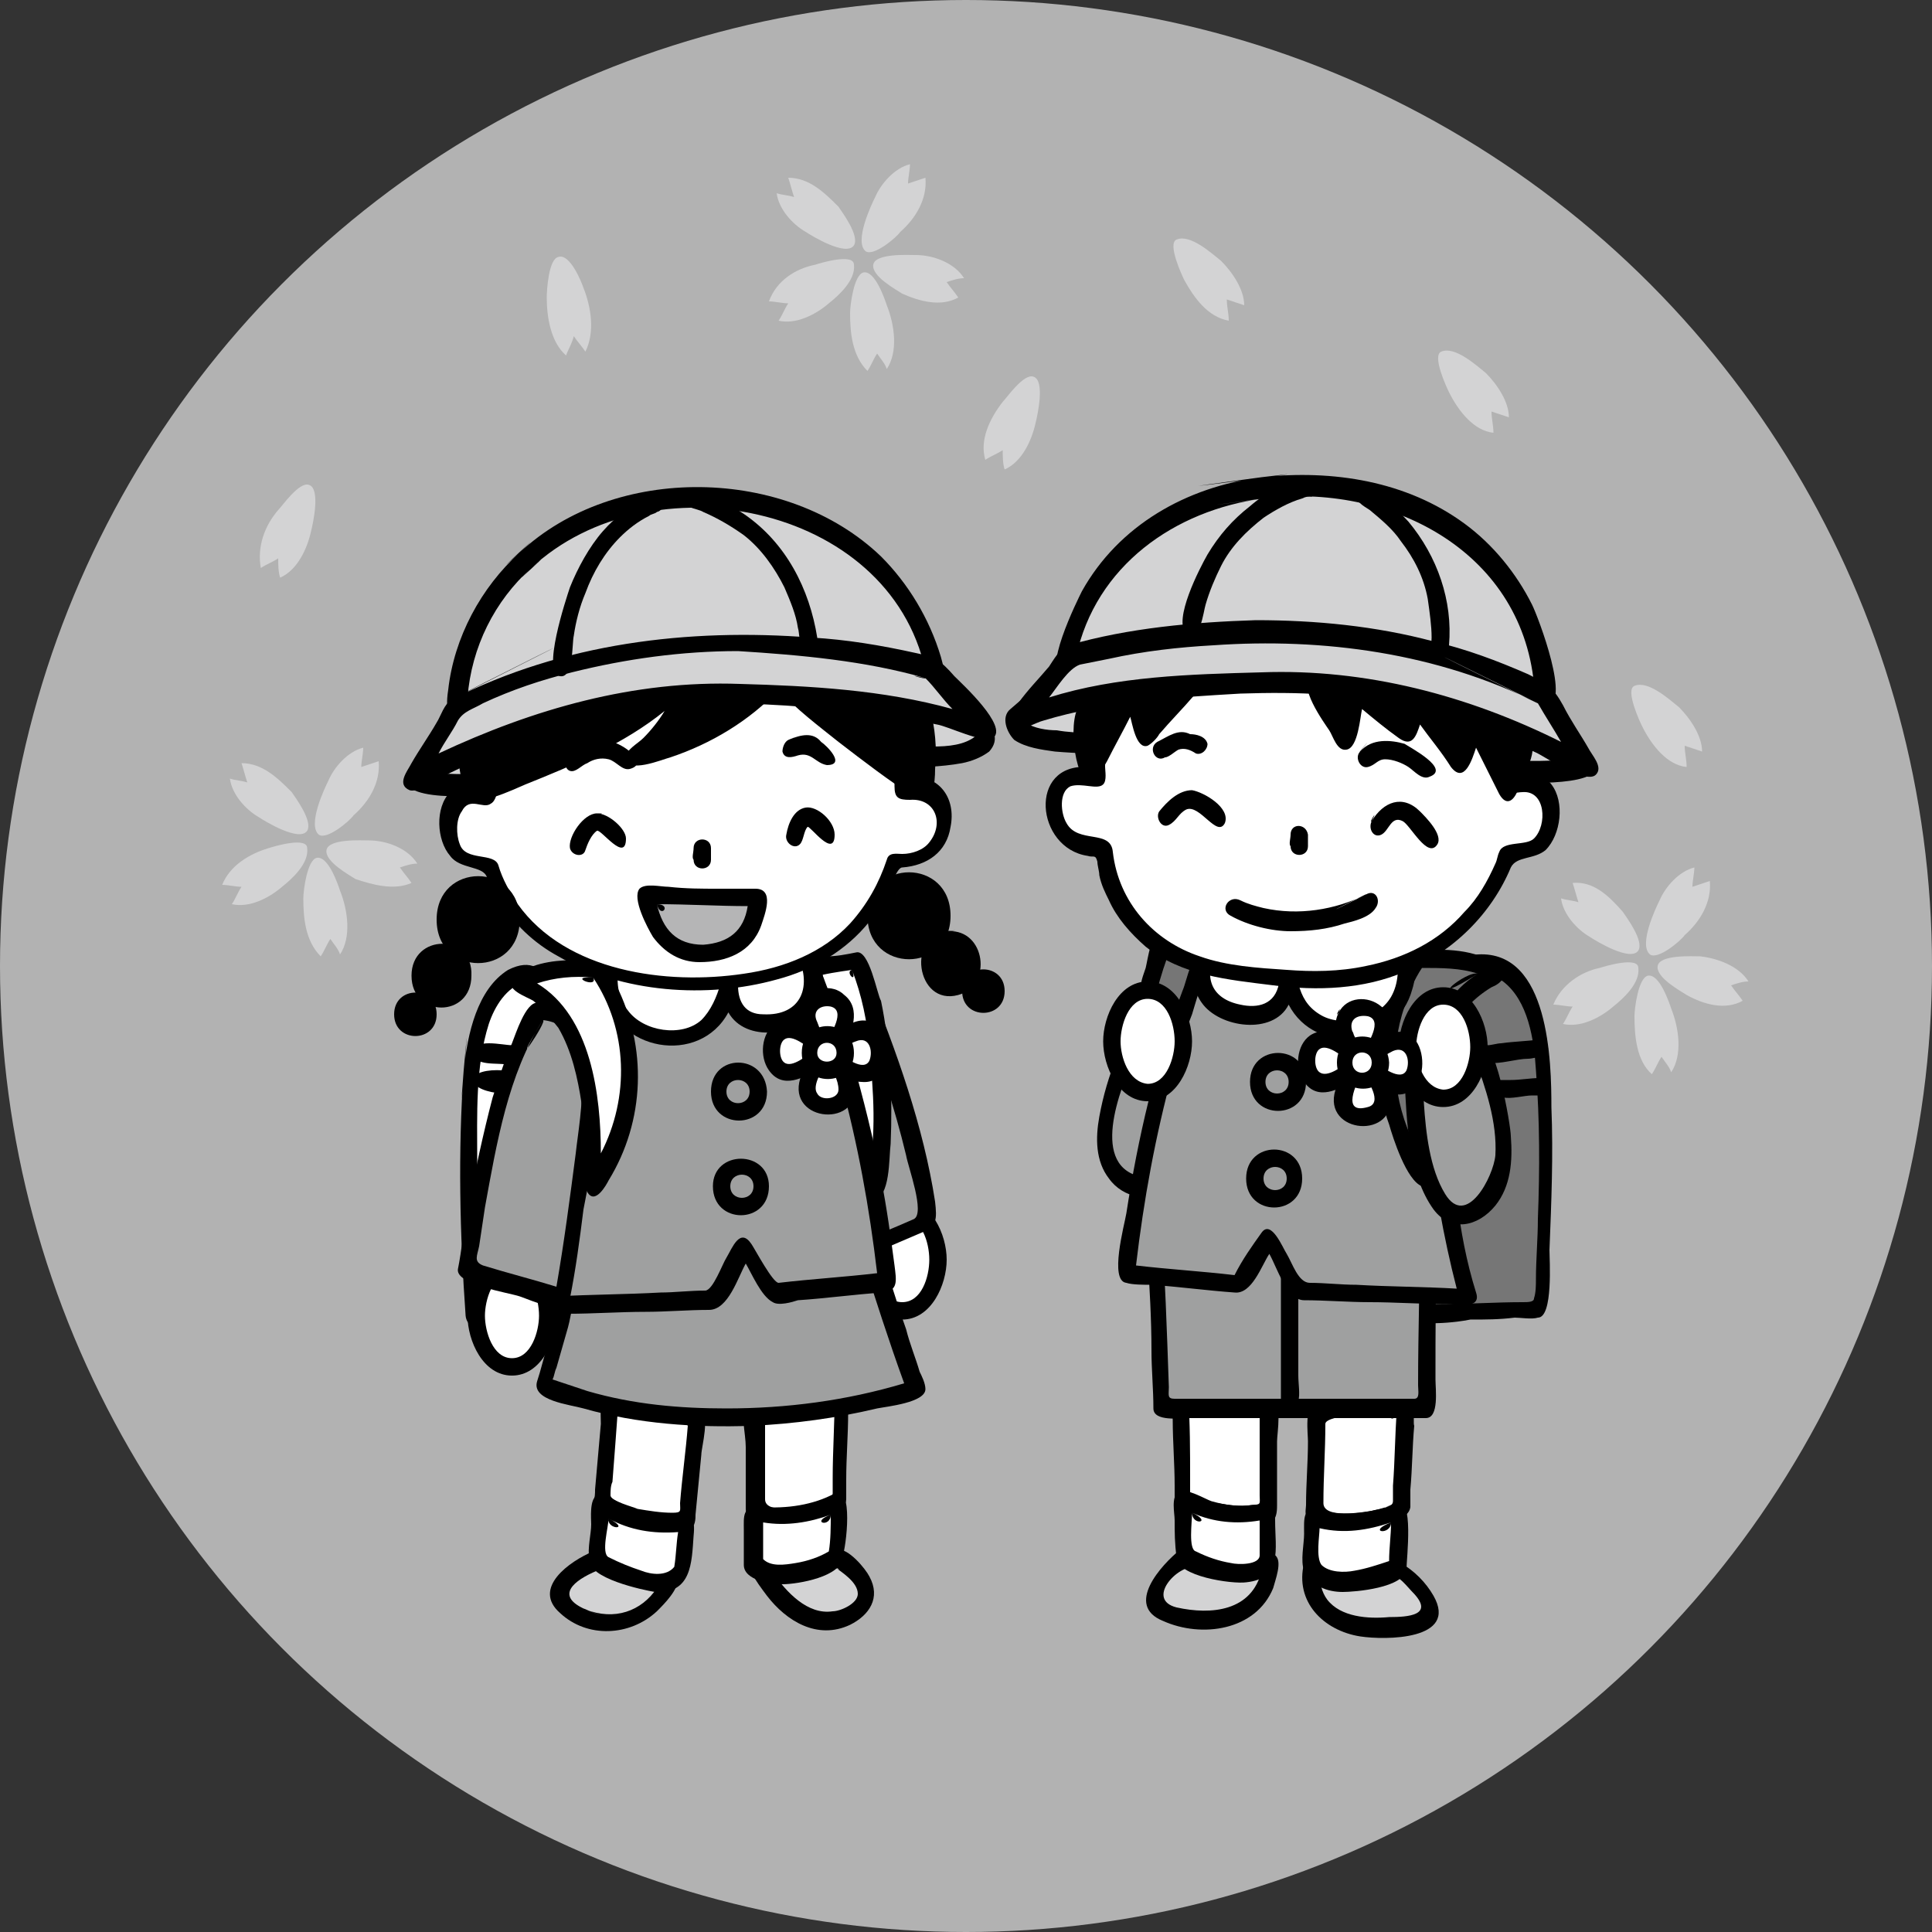 <?xml version="1.0" encoding="utf-8"?>
<!-- Generator: Adobe Illustrator 17.1.0, SVG Export Plug-In . SVG Version: 6.00 Build 0)  -->
<!DOCTYPE svg PUBLIC "-//W3C//DTD SVG 1.1//EN" "http://www.w3.org/Graphics/SVG/1.1/DTD/svg11.dtd">
<svg version="1.1" id="Ebene_1" xmlns="http://www.w3.org/2000/svg" xmlns:xlink="http://www.w3.org/1999/xlink" x="0px" y="0px"
	 width="100px" height="100px" viewBox="0 0 100 100" enable-background="new 0 0 100 100" xml:space="preserve">
<rect x="0" y="0" width="100" height="100" fill="#333333" stroke="none"/>
<circle fill="#B2B2B2" cx="50" cy="50" r="50"/>
<path fill="#FFFFFF" d="M46.7,62.6c2.5,0,2.5,5.2,0,5.2C44.2,67.9,44.2,62.6,46.7,62.6z"/>
<path d="M44.4,65.2c0,1.3,0.8,3.1,2.3,3.1c1.5,0,2.3-1.8,2.3-3.1s-0.8-3.1-2.3-3.1C45.2,62.2,44.4,63.9,44.4,65.2z M45.3,65.2
	c0-0.8,0.4-2.2,1.4-2.2c1,0,1.4,1.3,1.4,2.2s-0.4,2.2-1.4,2.2C45.7,67.4,45.3,66.1,45.3,65.2z"/>
<path fill="#9FA0A0" d="M44.2,50.3c1.2,2.9,2.2,5.9,3,8.9c0.3,1,0.5,2,0.7,3c0.1,0.7,0.3,1-0.4,1.3c-1.2,0.5-2.3,1-3.5,1.4
	C44.1,60,44.2,55.1,44.2,50.3z"/>
<path d="M44.2,49.8c-0.6,0.1-0.4,1.7-0.4,2.1c0,1.5,0,3-0.1,4.5c0,2.7-0.1,5.5-0.1,8.2c0,1.2,1.4,0.3,2,0.1c0.7-0.3,1.4-0.6,2.1-0.9
	c0.8-0.3,0.8-0.7,0.7-1.6c-0.6-3.9-2-7.8-3.5-11.5C44.8,50.5,44.6,49.7,44.2,49.8z M44.6,52.5c0.9,2.4,1.7,4.8,2.3,7.3
	c0.1,0.6,1,3,0.4,3.3c-0.9,0.4-1.9,0.8-2.8,1.2C44.5,60.3,44.6,56.4,44.6,52.5C45.6,55.2,44.6,55.6,44.6,52.5z"/>
<path fill="#D3D3D4" d="M34.7,81.8c-0.4,0.9-1.2,1.7-2.2,2.1c-1,0.3-4.5-0.3-3.4-1.9c0.5-0.6,1.4-1.3,2.2-1.1
	C32.5,81.2,33.6,81.5,34.7,81.8z"/>
<path d="M30.7,80.3c-1.2,0.5-3.2,1.9-1.7,3.2c1.4,1.3,3.6,1.2,5-0.1c0.4-0.4,1.1-1.1,1.1-1.7c0-0.5-0.7-0.6-1-0.7
	c-0.7-0.2-1.4-0.4-2.1-0.6C31.7,80.5,31.1,80.2,30.7,80.3C30.4,80.5,30.8,80.3,30.7,80.3z M30.3,83.3c-1.6-0.7-0.6-1.5,0.6-2
	c1,0.3,2.1,0.6,3.1,0.9C33.2,83.4,31.8,83.9,30.3,83.3C29.6,83,32.3,84.1,30.3,83.3z"/>
<path fill="#D3D3D4" d="M43.3,80.6c0.5,0.3,1.1,0.8,1.4,1.4c0.6,1.1-0.8,1.9-1.8,2c-1.6,0.1-3-1.5-3.7-2.8
	C40.6,81,42,80.8,43.3,80.6z"/>
<path d="M43.3,80.2c-1.2,0.1-2.3,0.3-3.5,0.4c-0.4,0.1-1.2,0.1-0.9,0.8c0.2,0.4,0.5,0.8,0.8,1.2c1,1.3,2.6,2.3,4.3,1.5
	c1-0.5,1.6-1.4,1-2.5C44.8,81.2,43.9,80.1,43.3,80.2z M43.2,81.1c0.4,0.3,1.2,0.8,1.2,1.4c0,0.5-0.9,0.9-1.3,0.9
	c-1.3,0.2-2.4-1-3.1-2C41.1,81.4,42.2,81.2,43.2,81.1C43.8,81.4,43,81.1,43.2,81.1z"/>
<path fill="#FFFFFF" d="M31.1,77.8c0.2-1.9,0.3-3.8,0.5-5.7c1,0.3,2,0.6,3,0.9c0.5,0.1,0.9,0.3,1.4,0.4c0.1,0,0,0.6,0,0.7
	c-0.1,1.3-0.3,2.6-0.4,3.9c-0.1,0.7,0,0.8-0.8,0.8C33.5,78.9,32.2,78.5,31.1,77.8z"/>
<path d="M31.4,71.7c-0.4,0.3-0.3,1.6-0.3,2c-0.1,1.1-0.2,2.3-0.3,3.4c0,0.2,0,0.4-0.1,0.7c-0.1,0.7,1.7,1.2,2.2,1.3
	c0.7,0.2,2.2,0.5,2.8,0.1C36,79,36,78.6,36,78.4c0.1-1,0.2-2.1,0.3-3.1c0-0.4,0.5-2.1-0.1-2.3c-0.6-0.4-1.7-0.5-2.4-0.7
	C33.3,72.1,31.8,71.4,31.4,71.7C31.2,71.8,31.5,71.7,31.4,71.7z M32,72.7c0.4,0.1,3.6,0.9,3.6,1.1c-0.1,1.3-0.3,2.7-0.4,4
	c0,0.4,0.1,0.5-0.4,0.5c-0.6,0-1.2-0.1-1.8-0.2c-0.2-0.1-1.4-0.4-1.4-0.7c0-0.2,0-0.5,0.1-0.7C31.8,75.4,31.9,74.1,32,72.7
	C32.7,72.9,31.9,73.6,32,72.7z"/>
<path fill="#FFFFFF" d="M35.5,78.8c-0.1,0.8-0.2,1.6-0.2,2.5c-0.1,1.1-2.4,0.5-2.9,0.3c-0.5-0.2-1.5-0.5-1.5-1.1
	c0.1-0.9,0.1-1.7,0.2-2.6C32.4,78.6,34,79.1,35.5,78.8z"/>
<path d="M30.9,77.4c-0.4,0.2-0.3,1.2-0.3,1.5c0,0.5-0.2,1.2-0.1,1.8c-0.1,1,2.8,1.6,3.4,1.7c1.9,0.1,1.9-1.5,2-2.9
	c0.1-1-0.1-1.1-1.1-1.1c-0.7,0-1.4-0.1-2.1-0.3C32.3,78,31.3,77.2,30.9,77.4z M31.5,78.6c1.1,0.6,2.3,0.8,3.6,0.7
	c-0.1,0.6-0.1,1.2-0.2,1.8c-0.4,0.5-1.2,0.4-1.7,0.2c-0.6-0.2-1.1-0.4-1.7-0.7C31.1,80.4,31.5,79,31.5,78.6
	C32.7,79.2,31.4,79.2,31.5,78.6z M35.6,79.3C35.6,79.3,35.6,79.3,35.6,79.3C35.6,79.3,35.6,79.3,35.6,79.3z"/>
<path fill="#FFFFFF" d="M39.1,78.3c0-1.8,0-3.6,0-5.5c0-0.3,4-1,4.6-1.2c0,1.4-0.1,2.8-0.1,4.2c0,0.6,0,1.2-0.1,1.8
	c0,0.3-1.4,0.6-1.6,0.6C40.9,78.5,40,78.5,39.1,78.3z"/>
<path d="M43.5,71.2c-0.8,0.2-1.7,0.4-2.5,0.6c-0.5,0.1-2.1,0.2-2.4,0.7c-0.3,0.6,0,1.7,0,2.4c0,1.1,0,2.1,0,3.2
	c0,1.4,2.9,0.8,3.7,0.5c0.5-0.1,1.5-0.4,1.5-1c0-0.3,0-0.7,0-1c0-1.2,0.1-2.3,0.1-3.5C44,72.8,44.3,71,43.5,71.2z M43.2,72.3
	c0,1.4-0.1,2.8-0.1,4.2c0,0.3,0,0.5,0,0.8c0,0.4-0.7,0.5-1,0.5c-0.6,0.2-2.5,0.6-2.5-0.2c0-1.4,0-2.7,0-4.1c0-0.5,0.8-0.5,1.2-0.6
	C41.5,72.6,42.4,72.4,43.2,72.3C43.2,73.2,42.4,72.4,43.2,72.3z"/>
<path fill="#FFFFFF" d="M43.4,77.7c0,0.8-0.1,1.6-0.1,2.4c0,0.8-0.6,0.9-1.4,1.1c-0.5,0.2-2.9,0.7-2.9-0.4c0-0.8,0-1.7,0-2.5
	C40.5,78.6,42.1,78.4,43.4,77.7z"/>
<path d="M43.2,77.3c-1.1,0.6-2.5,0.8-3.8,0.7c-1-0.1-0.9,0.5-0.9,1.2c0,0.6,0,1.2,0,1.8c0,0.8,1.4,1,2,1c0.8,0,3.1-0.4,3.1-1.4
	C43.8,80.1,44.2,76.8,43.2,77.3C42,77.9,43.4,77.2,43.2,77.3z M39,78.8C39,78.8,39,78.8,39,78.8C39,78.8,39,78.8,39,78.8z M43,78.4
	c0,0.6,0,1.3-0.1,1.9c-0.5,0.3-1.1,0.5-1.7,0.6c-0.6,0.1-1.3,0.2-1.7-0.2c0-0.6,0-1.3,0-1.9C40.7,79,41.9,78.8,43,78.4
	C43,79.1,41.9,78.8,43,78.4z"/>
<path fill="#FFFFFF" d="M27.8,50.3c-3.2,0-3.3,5.1-3.4,7.2c0,0.8-0.1,10.7,0.3,10.7c0.7,0,6.4,0.3,6.4,0.1c0.3-2.7,0.3-5.4,0-8.1
	C30.8,56.8,30.2,52.9,27.8,50.3z"/>
<path d="M24,55.4c-0.3,4.2-0.2,8.5,0.1,12.7c0.1,1,1.7,0.7,2.3,0.7c1.4,0,2.9,0.1,4.3,0.1c0.8,0,0.7-1.1,0.7-1.7
	c0.1-1.5,0.1-3,0.1-4.5c-0.1-3.8-0.5-8.2-2.7-11.5c-0.7-1.1-1.3-1.6-2.5-1C24.7,51.2,24.2,53.5,24,55.4C23.6,60.6,24.5,49.8,24,55.4
	z M24.7,60c0-2.3-0.1-4.8,0.6-7c0.3-0.9,0.9-1.9,1.9-2.2c0.9-0.3,2.1,3.1,2.3,3.8c0.6,2,0.9,4.1,1.1,6.2c0.1,2,0.1,4,0,6
	c0,0.3,0,0.7-0.1,1c-0.2,0-0.4,0-0.5,0c-0.8,0-1.5,0-2.3-0.1c-0.7,0-1.4,0-2.1-0.1c-0.7,0-0.7,0-0.7-0.7
	C24.8,64.7,24.7,62.4,24.7,60z"/>
<path fill="#FFFFFF" d="M45.6,57.5c0-2.4-0.2-5-1-7.3c-0.2-0.5-0.1-0.5-0.6-0.4c-0.8,0.1-1.6,0.3-2.4,0.4c0.9,3.1,1.7,6.2,2.6,9.3
	c0.1,0.4,0.3,2,0.7,2.3C45.5,62.2,45.6,57.7,45.6,57.5z"/>
<path d="M44.3,49.3c-0.5,0.1-1,0.2-1.5,0.2c-0.4,0.1-1.4,0-1.6,0.4c-0.3,0.5,0.3,1.7,0.4,2.1c0.8,2.8,1.6,5.6,2.4,8.4
	c0.1,0.5,0.3,2.2,1.2,1.8c0.9-0.3,0.8-2.2,0.9-3c0.1-2.4,0-5-0.5-7.4C45.4,51.5,45,49.1,44.3,49.3z M44.1,50.2
	c0.5,1.3,0.8,2.7,0.9,4.1c0.2,2.1,0.4,4.5-0.1,6.6C44,57.4,43,54,42,50.6C42.7,50.4,43.4,50.3,44.1,50.2
	C44.4,51,43.7,50.3,44.1,50.2z"/>
<path fill="#9FA0A0" d="M44.9,64.5c0.8,2.4,1.6,4.8,2.4,7.2c0.2,0.5-1.2,0.6-1.6,0.7c-2,0.5-4.1,0.8-6.1,0.9c-2.9,0.2-5.8,0-8.6-0.7
	c-0.4-0.1-3-0.7-2.9-1c0.2-0.6,0.4-1.3,0.6-1.9c0.2-0.7,0.4-1.5,0.7-2.2c0-0.1,0.2-0.9,0.3-1c1-0.4,1.9-0.7,2.9-1.1
	c2.2-0.9,4.4-1.7,6.7-2.6c0.1-0.1,0.5,0.1,0.7,0.2c0.6,0.2,1.3,0.4,1.9,0.6C42.8,63.9,43.9,64.2,44.9,64.5z"/>
<path d="M39.1,62.4c-2.4,0.9-4.8,1.9-7.2,2.8c-0.7,0.3-2,0.5-2.5,1c-0.2,0.3-0.3,0.8-0.4,1.2c-0.2,0.8-0.5,1.6-0.7,2.4
	c-0.2,0.6-0.3,1.1-0.5,1.7c-0.3,1,1.7,1.2,2.4,1.4c2.8,0.8,5.8,1,8.7,0.9c2.2-0.1,4.4-0.4,6.5-0.9c0.5-0.1,2.5-0.3,2.5-1
	c0-0.3-0.2-0.7-0.3-0.9c-0.2-0.7-0.5-1.4-0.7-2.2c-0.5-1.4-0.9-2.8-1.4-4.3c-0.3-0.9-1.8-0.9-2.5-1.2c-0.8-0.2-1.6-0.5-2.5-0.7
	C40.1,62.6,39.4,62.3,39.1,62.4z M39.2,63.3c0.9,0.3,1.9,0.6,2.8,0.8c0.5,0.1,2.4,0.4,2.6,0.9c0.7,2.2,1.4,4.4,2.2,6.6
	c-3,0.9-6.1,1.3-9.2,1.3c-2.4,0-4.8-0.2-7.2-0.9c-0.6-0.2-1.2-0.4-1.8-0.6c0.1-0.2,0.1-0.4,0.2-0.6c0.2-0.7,0.4-1.4,0.6-2.1
	c0.2-0.7,0.2-1.7,0.9-2c1-0.4,2-0.8,3-1.2C35.3,64.8,37.3,64.1,39.2,63.3C39.5,63.4,39,63.4,39.2,63.3z"/>
<g>
	<path fill="#9FA0A0" d="M37,67.3c-2.9,0.1-5.8,0.2-8.7,0.3c0.5-1.7,0.8-3.5,1.1-5.3c0.4-2.3,0.7-4.6,0.9-6.9
		c0.1-1.5,0.2-2.9,0.3-4.4c0-0.8-0.2-1.2,0.5-1.2c3,0.1,5.9,0.2,8.9,0.3c0.5,0,2-0.2,2.2,0.3c0.5,1.3,1,2.6,1.4,4
		c1.2,3.9,1.9,7.9,2.4,11.9c-1.6,0.2-3.2,0.3-4.9,0.5c-0.6,0.1-0.8,0.2-1.2-0.3c-0.5-0.7-0.9-1.4-1.4-2.1
		C38.1,65.5,37.6,66.4,37,67.3z"/>
	<path d="M30.3,49.8c-0.3,5.8-0.7,12-2.4,17.6C27.7,68.3,29,68,29.4,68c1.3,0,2.7-0.1,4-0.1c1.1,0,2.2-0.1,3.3-0.1
		c1,0,1.5-1.7,1.9-2.4c0.3,0.5,0.8,1.7,1.4,2c0.3,0.2,1,0,1.3-0.1c1.5-0.1,2.9-0.3,4.4-0.4c0.8-0.1,0.7-0.6,0.6-1.4
		c-0.2-1.5-0.4-3-0.7-4.5c-0.4-2.1-0.9-4.1-1.5-6.2c-0.4-1.3-0.9-2.7-1.4-4c-0.4-1.2-0.9-1.1-2-1.1c-3-0.1-6.1-0.2-9.1-0.3
		C31.4,49.4,30.4,49.2,30.3,49.8C29.7,62,30.3,49.6,30.3,49.8z M31.1,50.3c3.5,0.1,7.1,0.3,10.6,0.4c0.3,0,0.7,1.7,0.8,2
		c0.4,1.1,0.7,2.1,1,3.2c0.9,3.3,1.5,6.6,1.9,10c-1.7,0.2-3.4,0.3-5.1,0.5c-0.3,0-1.2-1.7-1.4-2c-0.6-0.9-1,0.2-1.3,0.7
		c-0.2,0.3-0.7,1.7-1.1,1.7c-0.8,0-1.6,0.1-2.3,0.1c-1.8,0.1-3.6,0.1-5.4,0.2C30.4,61.7,30.8,55.9,31.1,50.3
		C31.9,50.4,30.6,60.1,31.1,50.3z"/>
</g>
<path fill="#FFFFFF" d="M41.5,48.8c1,1.8,0.9,3.9-1.5,4.2c-2.1,0.3-2.5-1.6-2-3.3c-0.1,1.6-0.8,3.7-2.6,4c-2.8,0.5-4.1-2-3.6-4.4
	c0.1-0.4,0.5-0.3,0.9-0.3c1.1,0,2.2-0.1,3.4-0.1C37.8,48.9,39.7,48.9,41.5,48.8z"/>
<path d="M41.5,48.4c-2.9,0.1-5.8,0.2-8.7,0.2c-0.3,0-0.7-0.1-1,0c-0.8,0-0.6,2.3-0.5,2.7c0.5,3.1,4.9,3.9,6.4,1.1
	c0.9,1.6,3.6,1.2,4.5-0.1c0.5-0.8,0.5-1.8,0.2-2.6C42.2,49.4,42,48.4,41.5,48.4z M37.6,49.4c-0.3,0.3-0.3,1.1-0.3,1.5
	c-0.2,0.7-0.5,1.4-1,1.9c-1,0.9-3,0.6-3.8-0.5c-0.5-0.6-0.6-1.4-0.5-2.2c0.1-0.7,0.1-0.6,0.7-0.6C34.4,49.5,36,49.4,37.6,49.4
	C37.6,49.5,35,49.5,37.6,49.4z M41.2,49.3c0.9,1.7,0.3,3.3-1.7,3.2c-0.9,0-1.3-0.6-1.3-1.5c0.1-0.4,0.4-1.3,0-1.6
	C39.2,49.4,40.2,49.3,41.2,49.3C41.4,49.7,41.1,49.3,41.2,49.3z"/>
<path fill="#D3D3D4" d="M50.9,37.8c0.8,1.5-4.8,1.2-5.7,1.3c-3.5,0.1-7,0.5-10.4,0.8c-3.5,0.3-7,0.7-10.5,0.7
	c-0.8,0-1.9,0.1-2.6-0.2c-0.4-0.2,0.1-0.5,0.3-0.7c2.6-3,6.1-5.5,9.9-6.8C38.7,30.5,45.6,33.2,50.9,37.8z"/>
<path d="M29.8,33.1c-2.4,1.1-4.5,2.6-6.4,4.4c-0.6,0.5-1.1,1.1-1.7,1.7c-0.2,0.3-0.7,0.6-0.7,1c-0.3,1.5,4.7,0.9,5.3,0.9
	c5.6-0.3,11.2-0.9,16.7-1.3c2.2-0.2,4.6,0.1,6.8-0.3c0.5-0.1,1-0.3,1.4-0.6c0.9-1-0.5-1.9-1.2-2.4C44.1,31.8,36.7,29.9,29.8,33.1
	C24.4,35.6,34.7,30.9,29.8,33.1z M30.2,34.1c3.2-1.5,6.7-2,10.2-1.3c3.8,0.7,7.2,2.8,10.1,5.3c-1.1,0.9-3.4,0.4-4.7,0.4
	c-2.9,0.1-5.9,0.4-8.8,0.6c-2.8,0.2-5.5,0.5-8.3,0.7c-2,0.1-4.2,0.4-6.2,0.2C24.5,37.6,27.2,35.5,30.2,34.1
	C37,31,26.2,35.9,30.2,34.1z"/>
<path fill="#FFFFFF" d="M25.2,41.2c-1.5-0.5-2.2,1-1.8,2.3c0.2,0.7,0.8,1.1,1.5,1.2c0.1,0,0.6-0.1,0.6,0.1c0.5,1.9,2.1,3.5,3.8,4.5
	c3.4,1.9,7.9,2.2,11.6,0.9c1.9-0.7,3.6-1.9,4.6-3.7c0.3-0.5,0.6-1.9,1.2-1.9c0.7,0,1.4-0.2,1.8-0.7c0.6-0.7,0.8-2.3-0.1-2.8
	c-0.5-0.3-1.1-0.3-1.6-0.1c0.1-1.6-0.2-3.4-0.8-4.9c-1.2-3-3.8-4.4-6.9-4.8c-2.9-0.4-6,0.1-8.6,1.6C27.4,34.6,25.7,37.8,25.2,41.2z"
	/>
<path d="M29.7,32.7c-2.1,1.5-3.6,3.6-4.4,6c-0.2,0.6-0.4,1.3-0.5,1.9c-0.5-0.1-1.1,0-1.5,0.4c-0.8,0.8-0.7,2.5,0,3.3
	c0.5,0.7,1.7,0.5,1.9,1.1c0.2,0.4,0.4,0.8,0.6,1.2c0.8,1.2,1.8,2.2,3.1,2.9c3.3,1.9,7.7,2.2,11.3,1.2c1.9-0.5,3.6-1.5,4.8-3
	c0.3-0.4,0.6-0.9,0.9-1.4c0.2-0.3,0.5-1.4,0.8-1.4c1.3-0.1,2.3-0.8,2.5-2.1c0.3-1.5-0.6-2.7-2.1-2.6c0-2.8-0.9-5.9-3.2-7.8
	C40.2,29.5,33.6,30,29.7,32.7C27.2,34.4,32.8,30.5,29.7,32.7z M25.4,41.6c0.4-0.2,0.4-1.2,0.5-1.6c0.2-0.6,0.3-1.2,0.6-1.8
	c0.5-1.2,1.1-2.3,2-3.2c1.8-2,4.3-3.1,6.9-3.4c4.5-0.5,9.2,1,10.5,5.7c0.3,1.1,0.4,2.2,0.4,3.4c0,0.6,0.2,0.7,0.8,0.7
	c1.3-0.1,1.8,1.2,1,2.2c-0.3,0.4-0.9,0.6-1.4,0.6c-0.3,0-0.7-0.1-0.8,0.3c-0.4,1.2-1,2.3-1.9,3.3c-1.4,1.5-3.4,2.3-5.5,2.6
	c-4,0.6-9.2-0.1-11.7-3.6c-0.4-0.6-0.8-1.3-1-2c-0.2-0.7-1.7-0.2-2-1.1c-0.2-0.5-0.2-1.3,0.1-1.7C24.3,41.2,25,41.9,25.4,41.6
	C25.5,41.5,25.3,41.7,25.4,41.6z"/>
<path d="M35.9,43.9c0,0.2-0.1,0.5,0,0.6c0,0.6,0.9,0.6,0.9,0c0-0.1,0-0.5,0-0.6C36.8,43.3,35.9,43.3,35.9,43.9z"/>
<path d="M48,40.9c0-0.2-3.2-2.3-3.5-2.5c-0.9-0.6-1.7-1.3-2.5-2c-0.5-0.4-1.2-0.9-1.5-1.6c-1.9,2.2-4.7,3.8-7.6,4.3
	c1.4-0.9,2.4-2.7,3-4.3c-2,2.2-4.7,3.5-7.4,4.6c-1.3,0.6-2.6,1.1-4,1.4c-0.1,0-0.1-0.4-0.1-0.4c-0.4-2.1-0.3-4.4,0.6-6.4
	c0.7-1.5,1.8-2.7,3.2-3.6c1.4-0.9,2.9-1.2,4.5-1.7c3-1,6.6-1,9.5,0.4C46.2,31.3,49,36.4,48,40.9C48,40.9,48.8,37.1,48,40.9z"/>
<path d="M32.2,28.4c-5,1.1-8.6,4.7-8.5,10.1c0,0.9,0.1,1.7,0.4,2.6c0.2,0.9,2.6-0.3,3.1-0.5c2.5-1,5.1-2.1,7.2-3.8
	c-0.3,0.5-0.7,1-1.1,1.4c-0.3,0.3-0.9,0.6-0.9,1c0,0.9,1.9,0.1,2.3,0c2.1-0.7,4.1-1.9,5.6-3.5c0.9,1,2.1,1.9,3.1,2.7
	c1.3,1,2.6,2,4,2.9c0.9,0.6,1-0.8,1-1.5c0.2-2.2-0.4-4.1-1.5-6c-2-3.3-4.9-5.6-8.8-6C36.2,27.5,34.1,27.7,32.2,28.4
	C28.7,29.2,32.6,28.3,32.2,28.4z M24.6,38.1c0-3.7,2-6.6,5.3-8.1c1.6-0.7,3.5-1.2,5.3-1.4c2.7-0.4,5.5,0.1,7.7,1.6
	c3.1,2.1,5.3,6.2,4.7,9.9c-2-1.4-4.1-2.8-5.9-4.5c-0.3-0.3-0.6-0.5-0.8-0.8c-0.6-0.8-0.9,0-1.4,0.4c-1.4,1.3-3.2,2.4-5,3
	c0.5-0.6,2.2-2.7,1.8-3.6c-0.3-0.7-1.1,0.3-1.4,0.6c-0.6,0.5-1.2,1-1.8,1.4c-2.4,1.6-5.4,2.9-8.2,3.7C24.7,39.7,24.6,38.9,24.6,38.1
	z"/>
<path d="M40.8,38.3c-0.2,0.1-0.3,0.4-0.3,0.6c0.1,0.4,0.5,0.3,0.8,0.2c0.7-0.2,0.9,0.4,1.5,0.5c1,0,0-1-0.3-1.2
	C42.1,37.9,41.5,38,40.8,38.3C40.6,38.4,41.9,37.8,40.8,38.3z"/>
<path d="M29.4,39.1c-0.2,0.2-0.2,0.7,0.1,0.8c0.3,0.1,0.6-0.3,0.9-0.4c0.3-0.2,0.7-0.3,1.1-0.2c0.4,0.1,0.7,0.6,1.1,0.5
	c1.1-0.3-0.5-1.4-1-1.4C30.8,38.2,30,38.6,29.4,39.1C29.2,39.3,30.4,38.2,29.4,39.1z"/>
<path fill="#D3D3D4" d="M48.5,35.2c-0.6-4.7-4.6-8.1-9-9.1c-4-0.8-8.4-0.3-11.6,2.3c-2.5,2-4.1,5-4.2,8.2
	C31.9,36.2,40.2,35.7,48.5,35.2z"/>
<path d="M26.9,28.6c-2,1.8-3.4,4.4-3.7,7.1c-0.2,1.3,0.1,1.5,1.1,1.5c2.4-0.1,4.8-0.3,7.3-0.4c5.5-0.3,11.1-0.6,16.6-0.9
	c1.1-0.1,0.7-1.1,0.5-1.9c-0.6-2-1.7-3.8-3.1-5.2C40.7,24.1,31.8,24,26.9,28.6C24.6,30.7,28.9,26.7,26.9,28.6z M27.5,29.4
	c6.1-5.7,18.5-3.4,20.4,5.3c-7.9,0.5-15.8,0.9-23.7,1.4C24.4,33.5,25.6,31.1,27.5,29.4C29.4,27.7,25.6,31.2,27.5,29.4z"/>
<path fill="#D3D3D4" d="M50.9,37.8c-0.7-0.8-1.3-1.5-2-2.3c-0.4-0.4-0.6-0.9-1.2-1c-2.5-0.7-5-1-7.6-1.1c-4.5-0.2-9.1,0.3-13.4,1.9
	c-0.6,0.2-1.2,0.4-1.8,0.7c-0.3,0.1-1.3,0.4-1.4,0.7c-0.2,0.3-0.4,0.7-0.6,1c-0.6,0.9-1.1,1.8-1.7,2.7c4.9-2.7,10.6-4.5,16.2-4.4
	C42.1,36.1,46.5,36.4,50.9,37.8z"/>
<path d="M23.4,36.2c-0.4,0.2-0.6,0.9-0.8,1.2c-0.4,0.7-0.9,1.4-1.3,2.1c-0.2,0.4-0.8,1.1-0.1,1.4c0.3,0.1,0.8-0.2,1.1-0.4
	c4.1-2.1,8.6-3.7,13.2-4c2.7-0.2,5.6,0,8.3,0.3c1.6,0.1,3.1,0.4,4.7,0.7c0.6,0.1,2.4,1,2.9,0.7c0.8-0.6-1.6-2.8-2-3.2
	c-0.7-0.8-1-1-2-1.2c-1.8-0.4-3.6-0.7-5.4-0.8C35.6,32.5,29.1,33.3,23.4,36.2C23.3,36.2,35.3,30.2,23.4,36.2z M47.9,35.1
	c0.5,0.5,0.9,1.1,1.4,1.6c-3.6-1-7.4-1.2-11-1.3c-5.5-0.2-10.7,1.3-15.6,3.6c0.3-0.6,0.7-1.1,1-1.7c0.3-0.5,0.8-0.6,1.3-0.9
	c1.5-0.7,3-1.2,4.6-1.6c2.8-0.7,5.7-1.1,8.6-1.1C41.4,33.9,44.8,34.2,47.9,35.1C48,35.2,46.6,34.8,47.9,35.1z"/>
<path d="M41.7,41.8c-0.6,0.1-0.9,0.8-1,1.4c-0.1,0.4,0.4,0.8,0.7,0.5c0.2-0.2,0.2-0.7,0.4-0.9c0.1-0.1,1.4,1.7,1.4,0.4
	C43.2,42.5,42.3,41.7,41.7,41.8z"/>
<path d="M30.9,42.1c-0.7,0-1.5,1.2-1.4,1.8c0.1,0.4,0.7,0.5,0.8,0.1c0.1-0.3,0.3-0.8,0.6-1c0.2-0.1,1.5,1.7,1.5,0.4
	C32.4,42.9,31.5,42.1,30.9,42.1C30.3,42.2,31.7,42.1,30.9,42.1z"/>
<path d="M24.5,54.5c0,0.7,1.3,0.5,1.7,0.6c0.4,0,1.9,0.4,2-0.4c0-0.7-1.3-0.5-1.7-0.6C26,54.1,24.5,53.7,24.5,54.5z"/>
<path d="M24.5,55.9c0,0.8,3,1,3,0.2C27.5,55.3,24.5,55.1,24.5,55.9C24.5,56.1,24.5,55.6,24.5,55.9z"/>
<path fill="#9FA0A0" d="M38.3,60.3c1.3,0,1.3,2.2,0,2.2S37,60.3,38.3,60.3z"/>
<path d="M36.9,61.4c0,2,2.9,2,2.9,0C39.8,59.5,36.9,59.5,36.9,61.4z M37.8,61.4c0-0.8,1.2-0.8,1.2,0S37.8,62.2,37.8,61.4z"/>
<path fill="#9FA0A0" d="M38.2,55.4c1.3,0,1.3,2.2,0,2.2C36.9,57.6,36.9,55.4,38.2,55.4z"/>
<path d="M36.8,56.5c0,2,2.9,2,2.9,0C39.6,54.5,36.8,54.5,36.8,56.5z M37.6,56.5c0-0.8,1.2-0.8,1.2,0C38.8,57.3,37.6,57.3,37.6,56.5z
	"/>
<path d="M35.3,25.7c-0.1,0.6,0.8,0.6,1.1,0.8c0.7,0.3,1.4,0.7,2.1,1.2c0.9,0.7,1.6,1.7,2.1,2.7c0.3,0.7,0.6,1.4,0.7,2.1
	c0.1,0.3,0,0.8,0.4,1c0.3,0.1,0.6-0.2,0.6-0.5c-0.4-2.5-1.6-4.9-3.8-6.4C38.2,26.4,35.5,24.6,35.3,25.7C35.3,26,35.4,25.5,35.3,25.7
	z"/>
<path fill="#FFFFFF" d="M26.5,65.5c2.5,0,2.5,5.2,0,5.2S24,65.5,26.5,65.5z"/>
<path d="M24.2,68.1c0,1.3,0.8,3.1,2.3,3.1s2.3-1.8,2.3-3.1S28.1,65,26.5,65C25,65,24.2,66.8,24.2,68.1z M25.1,68.1
	c0-0.8,0.4-2.2,1.4-2.2c1,0,1.4,1.3,1.4,2.2c0,0.8-0.4,2.2-1.4,2.2C25.5,70.3,25.1,68.9,25.1,68.1z"/>
<path d="M33.8,25.7c-1,0.3-1.9,1-2.6,1.8c-0.7,0.8-1.3,1.9-1.7,2.9C29.3,31,28,34.9,29,35c0.7,0.1,0.6-1.7,0.7-2.1
	c0.1-0.7,0.3-1.5,0.6-2.2c0.4-1.1,1-2.1,1.8-2.9c0.4-0.4,0.9-0.8,1.5-1.1c0.1-0.1,0.3-0.1,0.4-0.2C34.5,26.4,34.4,25.5,33.8,25.7
	C33.6,25.7,34,25.6,33.8,25.7z"/>
<path fill="#9FA0A0" d="M27.9,52.3c3.1-0.1,2.7,4,2.5,6c-0.3,2.9-0.7,5.9-1.2,8.8c-1.3-0.4-2.6-0.8-4-1.1c-0.1,0-1-0.2-1-0.3
	c0.1-0.5,0.1-0.9,0.2-1.4c0.3-2,0.7-3.9,1.1-5.9C26.1,56.4,26.7,54.1,27.9,52.3z"/>
<path d="M27.8,51.9c-0.6,0-1.1,1.6-1.3,2.1c-0.4,0.9-0.7,1.9-1,2.8c-0.5,1.9-0.9,3.8-1.3,5.8c-0.2,1-0.3,2.1-0.5,3.1
	c-0.1,0.8,2.6,1.2,3.2,1.4c0.6,0.2,2.5,1.1,2.6,0.1c0.3-1.5,0.5-3,0.7-4.6C30.7,60,32.6,51.5,27.8,51.9z M28.1,52.8
	c2.9,0.3,1.9,5,1.7,6.9c-0.3,2.3-0.6,4.6-1,6.9c-1.3-0.4-2.5-0.7-3.8-1.1c-0.5-0.2-0.3-0.5-0.2-1c0.1-0.7,0.2-1.3,0.3-2
	C25.7,59.2,26.3,55.6,28.1,52.8C28.4,52.8,26.1,56.1,28.1,52.8z"/>
<path fill="#FFFFFF" d="M30.9,50.2c2.4,3.4,2,8-0.3,11.3c0.3-3.4,0.1-9.1-3.7-10.5C27.9,50,29.7,50,30.9,50.2z"/>
<path d="M26.6,50.6c-0.6,0.6,0.7,1,1,1.2c0.5,0.4,0.9,0.9,1.3,1.4c0.7,1.2,1,2.6,1.2,3.9c0.1,1.1,0.2,2.2,0.2,3.3c0,0.3,0,0.6,0,0.9
	c0,0.1,0,0.2,0.1,0.4c0.4,0.7,1-0.4,1.1-0.6c1.9-3.1,2-6.9,0.4-10.1c-0.6-1.1-0.9-1.3-2.3-1.3C28.6,49.7,27.3,49.9,26.6,50.6
	C26.5,50.7,26.7,50.5,26.6,50.6z M30.7,50.6c1.8,2.7,1.9,6.2,0.4,9.1c0-3-0.5-7.1-3.3-8.8C28.7,50.6,29.7,50.5,30.7,50.6
	C31,51.2,29.3,50.5,30.7,50.6z"/>
<path d="M24.7,45.8c2.2,0,2.2,3.7,0,3.7S22.5,45.8,24.7,45.8z"/>
<path d="M22.6,47.6c0,3,4.3,3,4.3,0C26.9,44.6,22.6,44.6,22.6,47.6z M23.4,47.6c0-1.8,2.6-1.8,2.6,0C26,49.4,23.4,49.4,23.4,47.6z"
	/>
<path d="M47,45.5c2.2,0,2.2,3.7,0,3.7C44.8,49.2,44.8,45.5,47,45.5z"/>
<path d="M44.9,47.4c0,3,4.3,3,4.3,0C49.2,44.4,44.9,44.4,44.9,47.4z M45.7,47.4c0-1.8,2.6-1.8,2.6,0C48.3,49.2,45.7,49.2,45.7,47.4z
	"/>
<path d="M21.5,51.8c0.9,0,0.9,1.4,0,1.4C20.6,53.3,20.6,51.8,21.5,51.8z"/>
<path d="M20.4,52.5c0,1.5,2.2,1.5,2.2,0S20.4,51,20.4,52.5z M21.2,52.5c0-0.3,0.5-0.3,0.5,0C21.7,52.9,21.2,52.9,21.2,52.5z"/>
<path d="M50.9,50.6c0.9,0,0.9,1.4,0,1.4S50.1,50.6,50.9,50.6z"/>
<path d="M49.8,51.3c0,1.5,2.2,1.5,2.2,0S49.8,49.8,49.8,51.3z M50.7,51.3c0-0.3,0.5-0.3,0.5,0C51.1,51.6,50.7,51.6,50.7,51.3z"/>
<path d="M22.9,49.2c1.5,0,1.5,2.5,0,2.5S21.4,49.2,22.9,49.2z"/>
<path d="M21.3,50.5c0,2.2,3.1,2.2,3.1,0C24.5,48.3,21.3,48.3,21.3,50.5z M22.2,50.5c0-1,1.4-1,1.4,0C23.6,51.5,22.2,51.5,22.2,50.5z
	"/>
<path d="M49.2,48.6c1.5,0,1.5,2.5,0,2.5S47.7,48.6,49.2,48.6z"/>
<path d="M49.1,48.2c-2.2,0.1-1.7,3.9,0.5,3.3C51.4,51,51,48.1,49.1,48.2C48.7,48.2,50,48.1,49.1,48.2z M48.7,50.4
	c-0.7-0.6,0.2-1.8,1-1.1C50.3,49.9,49.4,51.1,48.7,50.4C48.6,50.3,48.9,50.6,48.7,50.4z M50.8,49.8L50.8,49.8L50.8,49.8L50.8,49.8z"
	/>
<path fill="#B5B5B6" d="M36.1,49.4c1.9,0,2.9-0.9,3.1-2.9c-1.9,0-3.9-0.1-5.8-0.1c-0.2,0.2,0.4,1.4,0.5,1.5
	C34.3,48.7,35.1,49.4,36.1,49.4C37,49.3,33.8,49.4,36.1,49.4z"/>
<path d="M33.1,46c-0.4,0.5,0.4,2,0.7,2.5c0.6,0.8,1.4,1.3,2.4,1.3c1.4,0,2.7-0.5,3.2-1.9c0.2-0.6,0.7-1.9-0.3-1.9
	c-0.6,0-1.3,0-1.9,0c-0.9,0-1.7,0-2.6-0.1C34.2,45.9,33.4,45.7,33.1,46C33,46.1,33.2,45.9,33.1,46z M34,46.8c1.6,0,3.2,0.1,4.7,0.1
	c-0.2,1.3-1,1.9-2.3,2C35,48.9,34.3,48.1,34,46.8C34.8,46.8,34.2,47.6,34,46.8z M36.1,48.9L36.1,48.9C36.1,48.9,36.1,48.9,36.1,48.9
	z"/>
<g>
	<path fill="#FFFFFF" d="M43.7,53.1c-0.1,0.2-0.7,1.7-1,1.4c-0.5-0.4-0.9-1.4-1-1.9C41.7,51.1,44.4,51.4,43.7,53.1z"/>
	<path d="M41.5,51.8c-0.5,0.9,0.2,2.2,0.7,2.9c0.6,0.7,1.1,0.2,1.4-0.4c0.5-0.8,1-2.1,0.1-2.8C43.1,50.9,42,51.1,41.5,51.8
		C41.3,52.2,41.8,51.4,41.5,51.8z M42.3,52.9C42,52.3,42.5,52,43,52.1c0.8,0.2,0,1.4-0.2,1.8C42.6,53.6,42.4,53.2,42.3,52.9
		C42.2,52.8,42.5,53.4,42.3,52.9z M44.1,53.3L44.1,53.3L44.1,53.3L44.1,53.3z"/>
	<path fill="#FFFFFF" d="M41.9,55.8c0.1-0.2,0.7-1.7,1-1.4c0.5,0.4,0.9,1.4,1,1.9C43.9,57.8,41.2,57.5,41.9,55.8z"/>
	<path d="M41.5,55.6c-1,2.4,2.9,2.9,2.8,0.6c0-0.7-0.6-2.1-1.3-2.3C42.2,53.7,41.7,55.2,41.5,55.6C41.4,55.9,42,54.5,41.5,55.6z
		 M42.3,56.6c-0.3-0.4,0.3-1.3,0.5-1.6c0.3,0.4,0.6,0.9,0.6,1.4C43.4,56.9,42.5,57,42.3,56.6C42.2,56.5,42.4,56.7,42.3,56.6z
		 M41.5,55.6L41.5,55.6L41.5,55.6z"/>
	<path fill="#FFFFFF" d="M44.1,55.4c-0.2-0.1-1.6-0.7-1.3-1.1c0.3-0.5,1.2-1,1.8-1C46,53.3,45.7,56.2,44.1,55.4
		C43.4,55.1,44.9,55.8,44.1,55.4z"/>
	<path d="M44,53c-0.5,0.2-1.8,0.8-1.6,1.6c0.2,0.7,1.5,1.4,2.2,1.4C46.7,56.2,46.2,51.9,44,53C42.9,53.6,44.5,52.8,44,53z
		 M44.3,53.9c0.7-0.3,0.9,0.5,0.7,1c-0.3,0.6-1.3-0.2-1.6-0.4C43.7,54.2,44,54,44.3,53.9C44.5,53.8,43.9,54.1,44.3,53.9z"/>
	<path fill="#FFFFFF" d="M41.3,53.4c0.2,0.1,1.6,0.7,1.3,1.1c-0.3,0.5-1.2,1-1.8,1C39.4,55.6,39.7,52.6,41.3,53.4z"/>
	<path d="M40.1,53c-0.7,0.5-0.8,1.7-0.3,2.4c0.7,1,1.8,0.4,2.6-0.1c0.6-0.4,1-0.9,0.4-1.5C42.2,53.2,40.9,52.4,40.1,53z M40.6,55
		c-0.3-0.2-0.3-1,0-1.2c0.4-0.3,1.2,0.4,1.5,0.6C41.8,54.6,41,55.3,40.6,55C40.4,54.9,40.7,55.1,40.6,55z"/>
	<path fill="#FFFFFF" d="M42.8,53.5c1.2,0,1.2,2,0,2C41.6,55.5,41.6,53.5,42.8,53.5z"/>
	<path d="M41.5,54.5c0,1.8,2.7,1.8,2.7,0S41.5,52.6,41.5,54.5z M42.3,54.5c0-0.7,1-0.7,1,0C43.3,55.1,42.3,55.1,42.3,54.5z"/>
</g>
<g>
	<path fill="#D3D3D4" d="M87.3,39.7c0-0.4-0.1-0.7-0.1-1.1c0.3,0.1,0.6,0.2,0.9,0.3c0-0.8-0.6-1.7-1.2-2.3c-0.5-0.4-1.6-1.4-2.3-1.1
		c-0.5,0.2,0.3,1.9,0.4,2.1C85.5,38.6,86.3,39.6,87.3,39.7z"/>
</g>
<g>
	<path fill="#D3D3D4" d="M77.3,22.4c0-0.4-0.1-0.7-0.1-1.1c0.3,0.1,0.6,0.2,0.9,0.3c0-0.8-0.6-1.7-1.2-2.3c-0.5-0.4-1.6-1.4-2.3-1.1
		c-0.5,0.2,0.3,1.9,0.4,2.1C75.5,21.3,76.3,22.3,77.3,22.4z"/>
</g>
<g>
	<path fill="#D3D3D4" d="M63.6,16.6c0-0.4-0.1-0.7-0.1-1.1c0.3,0.1,0.6,0.2,0.9,0.3c0-0.8-0.6-1.7-1.2-2.3c-0.5-0.4-1.6-1.4-2.3-1.1
		c-0.5,0.2,0.3,1.9,0.4,2.1C61.8,15.4,62.5,16.4,63.6,16.6z"/>
</g>
<g>
	<path fill="#D3D3D4" d="M29.3,18.4c0.1-0.3,0.3-0.6,0.4-1c0.2,0.3,0.4,0.5,0.6,0.8c0.5-1,0.3-2.3-0.1-3.3c-0.1-0.3-0.7-1.8-1.3-1.6
		c-0.5,0.1-0.6,1.7-0.6,2.1C28.3,16.4,28.5,17.7,29.3,18.4z"/>
</g>
<g>
	<path fill="#D3D3D4" d="M51,23.8c0.3-0.2,0.6-0.3,0.9-0.5c0,0.3,0,0.7,0.1,1c0.9-0.4,1.4-1.5,1.6-2.4c0.1-0.4,0.5-2.2-0.1-2.4
		c-0.5-0.2-1.4,1.1-1.6,1.3C51.2,21.7,50.7,22.8,51,23.8z"/>
</g>
<g>
	<path fill="#D3D3D4" d="M13.5,29.4c0.3-0.2,0.6-0.3,0.9-0.5c0,0.3,0,0.7,0.1,1c0.9-0.4,1.4-1.5,1.6-2.4c0.1-0.4,0.5-2.2-0.1-2.4
		c-0.5-0.2-1.4,1.1-1.6,1.3C13.7,27.2,13.3,28.3,13.5,29.4z"/>
</g>
<g>
	<g>
		<path fill="#D3D3D4" d="M19.6,39.4c-0.3,0.1-0.6,0.2-0.9,0.3c0-0.3,0.1-0.7,0.1-1c-0.8,0.2-1.5,1-1.8,1.7
			c-0.2,0.4-1.1,2.3-0.5,2.8c0.4,0.3,1.6-0.7,1.8-1C19.1,41.5,19.7,40.5,19.6,39.4z"/>
	</g>
	<g>
		<path fill="#D3D3D4" d="M21.3,45.7c-0.2-0.3-0.4-0.5-0.6-0.8c0.3-0.1,0.6-0.2,0.9-0.2c-0.5-0.8-1.6-1.2-2.5-1.2
			c-0.4,0-2.1-0.1-2.2,0.5c-0.1,0.6,1.2,1.3,1.5,1.5C19.3,45.8,20.4,46.1,21.3,45.7z"/>
	</g>
	<g>
		<path fill="#D3D3D4" d="M16.6,49.5c0.2-0.3,0.3-0.6,0.5-0.9c0.2,0.3,0.4,0.5,0.5,0.8c0.6-0.9,0.4-2.3,0-3.3
			c-0.1-0.3-0.6-1.8-1.2-1.7c-0.5,0.1-0.7,1.7-0.7,2.1C15.7,47.5,15.8,48.7,16.6,49.5z"/>
	</g>
	<g>
		<path fill="#D3D3D4" d="M11.5,45.8c0.3,0,0.7,0.1,1,0.1c-0.2,0.3-0.3,0.6-0.5,0.9c0.9,0.2,1.9-0.3,2.6-0.9c0.5-0.4,1.4-1.2,1.3-2
			c0-0.6-1.7-0.1-2,0C12.9,44.2,11.9,44.8,11.5,45.8z"/>
	</g>
	<g>
		<path fill="#D3D3D4" d="M12.5,39.5c0.1,0.3,0.2,0.7,0.3,1c-0.3-0.1-0.6-0.1-0.9-0.2c0.1,0.8,0.8,1.6,1.5,2
			c0.3,0.2,2.1,1.3,2.5,0.7c0.3-0.5-0.6-1.7-0.8-2C14.4,40.3,13.6,39.5,12.5,39.5z"/>
	</g>
</g>
<g>
	<g>
		<path fill="#D3D3D4" d="M47.9,9.2c-0.3,0.1-0.6,0.2-0.9,0.3c0-0.3,0.1-0.7,0.1-1c-0.8,0.2-1.5,1-1.8,1.7c-0.2,0.4-1.1,2.3-0.5,2.8
			c0.4,0.3,1.6-0.7,1.8-1C47.4,11.3,48,10.3,47.9,9.2z"/>
	</g>
	<g>
		<path fill="#D3D3D4" d="M49.6,15.4c-0.2-0.3-0.4-0.5-0.6-0.8c0.3-0.1,0.6-0.2,0.9-0.2c-0.5-0.8-1.6-1.2-2.5-1.2
			c-0.4,0-2.1-0.1-2.2,0.5c-0.1,0.6,1.2,1.3,1.5,1.5C47.6,15.6,48.7,15.9,49.6,15.4z"/>
	</g>
	<g>
		<path fill="#D3D3D4" d="M44.9,19.2c0.2-0.3,0.3-0.6,0.5-0.9c0.2,0.3,0.4,0.5,0.5,0.8c0.6-0.9,0.4-2.3,0-3.3
			c-0.1-0.3-0.6-1.8-1.2-1.7c-0.5,0.1-0.7,1.7-0.7,2.1C44,17.2,44.1,18.4,44.9,19.2z"/>
	</g>
	<g>
		<path fill="#D3D3D4" d="M39.8,15.6c0.3,0,0.7,0.1,1,0.1c-0.2,0.3-0.3,0.6-0.5,0.9c0.9,0.2,1.9-0.3,2.6-0.9c0.5-0.4,1.4-1.2,1.3-2
			c0-0.6-1.7-0.1-2,0C41.2,13.9,40.2,14.5,39.8,15.6z"/>
	</g>
	<g>
		<path fill="#D3D3D4" d="M40.8,9.2c0.1,0.3,0.2,0.7,0.3,1c-0.3-0.1-0.6-0.1-0.9-0.2c0.1,0.8,0.8,1.6,1.5,2c0.3,0.2,2.1,1.3,2.5,0.7
			c0.3-0.5-0.6-1.7-0.8-2C42.7,10,41.9,9.2,40.8,9.2z"/>
	</g>
</g>
<g>
	<g>
		<path fill="#D3D3D4" d="M88.5,45.6c-0.3,0.1-0.6,0.2-0.9,0.3c0-0.3,0.1-0.7,0.1-1c-0.8,0.2-1.5,1-1.8,1.7
			c-0.2,0.4-1.1,2.3-0.5,2.8c0.4,0.3,1.6-0.7,1.8-1C88,47.7,88.6,46.7,88.5,45.6z"/>
	</g>
	<g>
		<path fill="#D3D3D4" d="M90.2,51.8c-0.2-0.3-0.4-0.5-0.6-0.8c0.3-0.1,0.6-0.2,0.9-0.2C90,50,88.9,49.6,88,49.5
			c-0.4,0-2.1-0.1-2.2,0.5c-0.1,0.6,1.2,1.3,1.5,1.5C88.2,52,89.3,52.3,90.2,51.8z"/>
	</g>
	<g>
		<path fill="#D3D3D4" d="M85.5,55.6c0.2-0.3,0.3-0.6,0.5-0.9c0.2,0.3,0.4,0.5,0.5,0.8c0.6-0.9,0.4-2.3,0-3.3
			c-0.1-0.3-0.6-1.8-1.2-1.7c-0.5,0.1-0.7,1.7-0.7,2.1C84.6,53.6,84.7,54.9,85.5,55.6z"/>
	</g>
	<g>
		<path fill="#D3D3D4" d="M80.4,52c0.3,0,0.7,0.1,1,0.1c-0.2,0.3-0.3,0.6-0.5,0.9c0.9,0.2,1.9-0.3,2.6-0.9c0.5-0.4,1.4-1.2,1.3-2
			c0-0.6-1.7-0.1-2,0C81.8,50.3,80.8,51,80.4,52z"/>
	</g>
	<g>
		<path fill="#D3D3D4" d="M81.4,45.7c0.1,0.3,0.2,0.7,0.3,1c-0.3-0.1-0.6-0.1-0.9-0.2c0.1,0.8,0.8,1.6,1.5,2
			c0.3,0.2,2.1,1.3,2.5,0.7c0.3-0.5-0.6-1.7-0.8-2C83.3,46.4,82.5,45.6,81.4,45.7z"/>
	</g>
</g>
<path fill="#767676" d="M76.5,49.9c3.2,0,3.3,5.1,3.4,7.2c0,0.8,0.1,10.7-0.3,10.7c-0.7,0-6.4,0.3-6.4,0.1c-0.3-2.7-0.3-5.4,0-8.1
	C73.5,56.3,74.1,52.4,76.5,49.9z"/>
<path d="M76.5,49.4c-0.6,0-1.4,1.6-1.7,2.1c-0.5,0.9-0.8,1.8-1.1,2.8c-0.6,2-0.9,4-1,6c-0.2,2.5-0.2,5.1,0.1,7.7
	c0.1,0.8,2.9,0.4,3.3,0.3c0.8,0,1.5,0,2.3-0.1c0.3,0,0.9,0.1,1.2,0c0.8,0,0.6-3,0.6-3.5c0.1-2.5,0.2-4.9,0.1-7.4
	C80.3,55,80.2,49.2,76.5,49.4C76.4,49.4,76.7,49.4,76.5,49.4z M73.5,63.5c0-3.8,0.3-8,2.1-11.4c0.2-0.3,0.9-1.8,1.3-1.7
	c0.3,0.1,0.6,0.2,0.9,0.4c1.3,1,1.6,3,1.7,4.6c0.2,2.6,0.2,5.1,0.1,7.7c0,1-0.1,2.1-0.1,3.1c0,0.3,0,0.7-0.1,1
	c0,0.2-0.3,0.2-0.6,0.2c-1.4,0-2.8,0.1-4.2,0.1c-0.7,0-0.9,0.2-0.9-0.5C73.5,65.8,73.5,64.6,73.5,63.5z"/>
<path fill="#D3D3D4" d="M67.9,81c-0.2,0.7,0,1.5,0.4,2.1c0.5,0.6,1.3,0.9,2,1c0.9,0.1,2.9,0.3,3.5-0.5c0.5-0.7-1-2.5-1.7-2.5
	C70.8,81.1,69.4,81,67.9,81z"/>
<path d="M67.5,80.9c-0.5,2,1,3.5,2.9,3.8c1.3,0.2,5.1,0.2,3.8-2.1c-0.4-0.7-1-1.3-1.7-1.7c-0.3-0.2-1.1-0.1-1.4-0.1
	C70.6,80.6,67.7,80.1,67.5,80.9C67.5,80.9,67.6,80.6,67.5,80.9z M68.7,82.8c-0.3-0.4-0.4-0.9-0.4-1.4c0.8,0,1.7,0.1,2.5,0.1
	c0.4,0,0.7,0,1.1,0c0.5,0,0.9,0.6,1.3,1c1,1.1-0.3,1.2-1.3,1.2C70.8,83.8,69.4,83.7,68.7,82.8C68.4,82.4,69.3,83.6,68.7,82.8z"/>
<path fill="#D3D3D4" d="M61.3,80.6C60.7,81,59,82.5,60,83.3c1.3,1.1,4.1,0.7,5.1-0.7c0.2-0.3,1-1.7,0.3-1.8
	C64.1,80.8,62.7,80.7,61.3,80.6z"/>
<path d="M61.1,80.2c-1,0.8-2.9,2.9-0.9,3.7c2,0.9,4.8,0.5,5.7-1.7c0.1-0.4,0.5-1.4,0.1-1.7c-0.3-0.2-0.9-0.1-1.2-0.1
	c-0.7-0.1-1.4-0.1-2.2-0.2C62.2,80.2,61.4,79.9,61.1,80.2C60.8,80.4,61.2,80.1,61.1,80.2z M60.9,83.2c-1.6-0.4,0-2.2,1-2.1
	c1.1,0.1,2.2,0.2,3.4,0.2C64.8,83.4,62.7,83.6,60.9,83.2C60.5,83.1,62.5,83.6,60.9,83.2z"/>
<path fill="#FFFFFF" d="M72.5,78.2c0.1-1.9,0.2-3.8,0.3-5.7c-1,0.1-2.1,0.3-3.1,0.4c-0.5,0.1-1,0.1-1.4,0.2c-0.1,0-0.1,0.6-0.1,0.7
	c0,1.3-0.1,2.6-0.1,3.9c0,0.7-0.1,0.8,0.7,0.9C69.9,78.9,71.3,78.7,72.5,78.2z"/>
<path d="M72.7,72c-0.8,0.1-1.5,0.2-2.3,0.3c-0.6,0.1-1.7,0-2.3,0.3c-0.6,0.1-0.4,1.6-0.4,2c0,1.1-0.1,2.2-0.1,3.3
	c0,0.2-0.1,0.5,0.1,0.7c0.5,0.7,2.4,0.5,3.1,0.4c0.5-0.1,2.1-0.2,2.2-1c0-0.3,0-0.6,0-0.9c0.1-1.1,0.1-2.2,0.2-3.3
	C73.1,73.6,73.4,71.9,72.7,72z M72.3,73c-0.1,1.3-0.1,2.6-0.2,3.9c0,0.3,0,0.5,0,0.8c0,0.4-0.8,0.4-1.1,0.5
	c-0.6,0.1-2.5,0.4-2.5-0.4c0-1.4,0.1-2.7,0.1-4.1C68.6,73.2,71.7,73.1,72.3,73C72.2,73.9,71.5,73.1,72.3,73z"/>
<path fill="#FFFFFF" d="M68,78.5c0,0.8-0.1,1.6-0.1,2.5c0,1.2,2.3,0.9,2.8,0.7c0.5-0.1,1.6-0.2,1.6-0.8c0-0.9,0.1-1.8,0.1-2.6
	C71,78.8,69.4,79,68,78.5z"/>
<path d="M72.3,77.8c-1.2,0.5-2.6,0.7-3.9,0.4c-1-0.3-0.9,0.4-0.9,1.2c0,0.5-0.2,1.4,0,1.9c0.4,0.8,1.2,1.1,2,1.1
	c0.6,0,3.2-0.2,3.3-1.2C72.8,80.7,73.2,77.4,72.3,77.8C70.8,78.4,72.4,77.7,72.3,77.8z M72,78.8c0,0.7-0.1,1.3-0.1,2
	c-0.6,0.2-1.2,0.4-1.8,0.5c-0.5,0.1-1.3,0.1-1.7-0.3c-0.3-0.4-0.1-1.5-0.1-1.9C69.6,79.4,70.8,79.2,72,78.8
	C72,79.5,70.7,79.3,72,78.8z"/>
<path fill="#FFFFFF" d="M65.6,78.2c0-1.8,0-3.6,0-5.5c0-0.3-4-1-4.6-1.2c0,1.4,0.1,2.8,0.1,4.2c0,0.6,0,1.2,0.1,1.8
	c0,0.3,1.4,0.6,1.6,0.6C63.8,78.4,64.7,78.4,65.6,78.2z"/>
<path d="M60.8,71.3c-0.4,0.4-0.1,1.7-0.1,2.2c0,1.1,0.1,2.3,0.1,3.4c0,0.3,0,0.5,0,0.8c0,0.7,1.7,1,2.2,1.1c0.7,0.1,2.3,0.4,2.9-0.1
	c0.2-0.2,0.2-0.6,0.2-0.8c0-1.1,0-2.2,0-3.3c0-0.4,0.3-2.1-0.3-2.2c-0.6-0.4-1.8-0.4-2.5-0.6C62.8,71.5,61.2,70.9,60.8,71.3z
	 M61.5,72.2c0.6,0.1,3.7,0.6,3.7,1.1c0,1.4,0,2.7,0,4.1c0,0.4,0.1,0.5-0.4,0.5c-0.6,0.1-1.2,0-1.8-0.1c-0.2,0-1.4-0.3-1.4-0.5
	c0-0.2,0-0.4,0-0.7C61.6,75.1,61.6,73.7,61.5,72.2C62.3,72.4,61.5,73.1,61.5,72.2z"/>
<path fill="#FFFFFF" d="M61.3,77.6c0,0.8,0.1,1.6,0.1,2.4c0,0.8,0.6,0.9,1.4,1.1c0.5,0.2,2.9,0.7,2.9-0.4c0-0.8,0-1.7,0-2.5
	C64.2,78.6,62.6,78.3,61.3,77.6z"/>
<path d="M61,77.2c-0.4,0.3-0.2,1.1-0.2,1.5c0,0.6,0,1.2,0.1,1.9c0,1,2.9,1.4,3.6,1.3c1.9-0.2,1.5-1.7,1.5-3.2c0-0.9-0.3-0.9-1.2-0.8
	c-0.7,0.1-1.4,0-2.1-0.2C62.4,77.6,61.4,77,61,77.2C60.9,77.3,61.1,77.1,61,77.2z M61.7,78.3c1.1,0.5,2.3,0.6,3.5,0.4
	c0,0.6,0,1.2,0,1.8c0,0.5-1.1,0.5-1.5,0.4c-0.6-0.1-1.2-0.3-1.8-0.6C61.5,80.2,61.7,78.8,61.7,78.3C62.8,78.8,61.7,79,61.7,78.3z
	 M65.7,78.7C65.7,78.7,65.7,78.7,65.7,78.7C65.7,78.7,65.7,78.7,65.7,78.7z"/>
<path fill="#9FA0A0" d="M60.2,72.9c-0.2-3.4-0.3-6.9-0.5-10.3c4.7,0,9.5,0.1,14.2,0.1c0,2.1,0,4.2-0.1,6.3c0,1.1,0,2.2,0,3.4
	c0,0.6,0,0.5-0.6,0.5C68.9,72.9,64.5,72.9,60.2,72.9z"/>
<path d="M59.4,62.3c-0.4,0.5,0,2.1,0,2.7c0.1,1.6,0.2,3.3,0.2,4.9c0,1,0.1,2,0.1,3c0,0.7,1.4,0.5,1.9,0.5c3.1,0,6.3,0,9.4,0
	c0.9,0,1.8,0,2.8,0c0.7,0,0.5-1.5,0.5-2c0-2.5,0-5.1,0.1-7.6c0-0.4,0.2-1.6-0.4-1.6c-0.6,0-1.1,0-1.7,0c-2.6,0-5.2,0-7.8,0
	c-1.2,0-2.3,0-3.5,0C60.6,62.1,59.7,61.9,59.4,62.3z M60.1,63c4.5,0,8.9,0,13.4,0.1c0,2.9-0.1,5.7-0.1,8.6c0,0.3,0.1,0.7-0.2,0.7
	c-0.4,0-0.9,0-1.3,0c-1.6,0-3.3,0-4.9,0c-1.6,0-3.2,0-4.8,0c-0.5,0-0.9,0-1.4,0c-0.4,0-0.3-0.2-0.3-0.6C60.4,68.9,60.3,66,60.1,63
	C61,63,60.2,63.9,60.1,63z"/>
<path d="M66.3,65.6c0,1.3,0,2.7,0,4c0,0.8,0,1.6,0,2.4c0,0.2,0,0.4,0,0.5c0,0.6,0.9,0.6,0.9,0c0.1-0.3,0-0.9,0-1.3
	c0-0.9,0-1.8,0-2.7c0-0.8,0-1.6,0-2.4c0-0.2,0-0.4,0-0.5C67.2,65.1,66.3,65,66.3,65.6z"/>
<path fill="#9FA0A0" d="M58.7,53.7c-0.7,1.4-1.3,3-1.5,4.5c-0.1,0.9,0,2,0.7,2.7c0.6,0.5,1.5,0.7,2.1,0.2c1.1-1.1,0.9-3.5,0.8-4.9
	c0-0.2,0-1.1-0.1-1.2C60,54.5,59.3,54.1,58.7,53.7z"/>
<path d="M58.6,53.3c-0.4,0.1-0.7,1.1-0.8,1.4c-0.4,1-0.7,2-0.9,3.1c-0.2,1.1-0.2,2.3,0.5,3.2c0.7,1,2.3,1.4,3.1,0.3
	c1.1-1.4,0.9-3.9,0.8-5.6c-0.1-0.6-0.1-0.9-0.6-1.2C60.2,54.1,59.1,53.1,58.6,53.3z M58.7,60.8c-2.3-0.9-0.5-5,0.2-6.5
	c0.5,0.3,1,0.6,1.4,0.9c0.1,0.9,0.2,1.9,0.1,2.8C60.3,59,60.2,61.4,58.7,60.8C58.2,60.7,59.2,61.1,58.7,60.8z"/>
<path fill="#767676" d="M59.4,51.2c0.3-0.9,0.6-1.8,0.9-2.8c0.6,0.3,1.2,0.6,1.9,0.9c0.7,0.3,0.7,0.2,0.5,0.9
	c-0.5,1.5-1,2.9-1.5,4.4C60.5,53.5,60,52.4,59.4,51.2z"/>
<path d="M60.1,48c-0.5,0.2-0.7,1.7-0.8,2.1c-0.2,0.6-0.4,1-0.1,1.6c0.4,0.8,0.8,1.6,1.2,2.4c0.2,0.4,0.8,1.5,1.1,0.5
	c0.5-1.5,1.1-3.1,1.6-4.6c0.2-0.7-0.2-0.9-0.8-1.1C61.9,48.8,60.6,47.8,60.1,48C60,48.1,60.2,48,60.1,48z M60.6,49.1
	c0.4,0.2,0.9,0.4,1.3,0.6c0.6,0.3,0.4,0.4,0.2,0.9c-0.3,1-0.7,1.9-1,2.9c-0.4-0.8-0.8-1.6-1.2-2.3C60.1,50.5,60.3,49.8,60.6,49.1
	C61,49.3,60.4,49.7,60.6,49.1z"/>
<g>
	<path fill="#9FA0A0" d="M67.3,66.8c2.9,0.1,5.8,0.2,8.7,0.3c-0.5-1.7-0.8-3.5-1.1-5.3c-0.4-2.3-0.7-4.6-0.9-6.9
		c-0.1-1.5-0.2-2.9-0.3-4.4c0-0.8,0.2-1.2-0.5-1.2c-3,0.1-5.9,0.2-8.9,0.3c-0.5,0-2-0.2-2.2,0.3c-0.5,1.3-1,2.6-1.4,4
		c-1.2,3.9-1.9,7.9-2.4,11.9c1.6,0.2,3.2,0.3,4.9,0.5c0.6,0.1,0.8,0.2,1.2-0.3c0.5-0.7,0.9-1.4,1.4-2.1C66.2,65,66.7,65.9,67.3,66.8
		z"/>
	<path d="M73.6,48.9c-2.5,0.1-5,0.2-7.5,0.3c-1.2,0-2.4,0.1-3.6,0.1c-0.9,0-1,1.3-1.3,2c-1.4,3.7-2.3,7.6-2.9,11.5
		c-0.1,0.6-0.9,3.5,0,3.6c0.3,0.1,0.9,0.1,1.3,0.1c1.4,0.1,2.9,0.3,4.3,0.4c0.9,0.1,1.4-1.4,1.8-2c0.4,0.7,0.9,2.4,1.8,2.4
		c1.1,0,2.3,0.1,3.4,0.1c1.3,0,2.7,0.1,4,0.1c0.5,0,1.8,0.3,1.5-0.6c-0.5-1.6-0.8-3.2-1-4.9c-0.3-1.9-0.6-3.9-0.8-5.8
		c-0.1-1.3-0.2-2.5-0.3-3.8C74.2,51.9,74.3,48.9,73.6,48.9z M62.3,50.3C62.3,50.3,62.3,50.3,62.3,50.3
		C62.2,50.3,62.3,50.3,62.3,50.3z M73.2,49.9c0.3,5.6,0.8,11.4,2.2,16.8c-1.7-0.1-3.5-0.1-5.2-0.2c-0.8,0-1.6-0.1-2.4-0.1
		c-0.6,0-0.9-1-1.2-1.5c-0.2-0.3-0.8-1.8-1.3-1.1c-0.5,0.7-1,1.4-1.4,2.2c-1.7-0.2-3.4-0.3-5.1-0.5c0.4-3.4,1-6.7,1.9-10
		c0.3-1,0.6-2,1-3c0.1-0.3,0.6-2.2,0.9-2.2C66.1,50.1,69.6,50,73.2,49.9C73.7,59.6,72.4,49.9,73.2,49.9z"/>
</g>
<path fill="#767676" d="M73.4,49.7c-2.4,3.4-2,8,0.3,11.3c-0.3-3.4-0.1-9.1,3.7-10.5C76.4,49.5,74.7,49.6,73.4,49.7z"/>
<path d="M73.4,49.2c-0.5,0.1-0.9,1.3-1.1,1.7c-0.6,1.4-1,3-0.9,4.6c0,0.9,0.2,1.9,0.5,2.7c0.2,0.7,0.9,2.9,1.7,3.2
	c0.8,0.2,0.5-1.5,0.5-1.9c0-2.4,0.2-5.3,1.7-7.2c0.4-0.5,0.9-0.9,1.4-1.2c0.5-0.2,0.9-0.6,0.4-1.1C76.4,49.1,74.7,49.1,73.4,49.2
	C73.2,49.3,76.5,48.9,73.4,49.2z M76.5,50.4c-2.8,1.7-3.3,5.8-3.3,8.8c-1.1-2.2-1.3-4.8-0.5-7.1c0.2-0.7,0.5-1.4,0.9-2
	C74.6,50.1,75.6,50.1,76.5,50.4C73.6,52.2,75.9,50.2,76.5,50.4z"/>
<path fill="#9FA0A0" d="M73.1,55.4c0,1.6,0.2,3.1,0.5,4.7c0.4,1.7,1.7,4.2,3.5,1.9c1.5-1.9,0.5-5.1-0.3-7.1c-0.3-0.8-0.2-0.8-1-0.5
	C74.9,54.8,74,55.1,73.1,55.4z"/>
<path d="M76.4,53.7c-0.8,0.3-1.6,0.6-2.4,0.9c-0.7,0.3-1.4,0.3-1.3,1.2c0.1,2.2,0.2,5,1.5,6.8c0.9,1.2,2.3,0.9,3.2-0.2
	c0.8-1,0.9-2.3,0.8-3.6C78.2,58.3,77.4,53.4,76.4,53.7z M76.3,54.7c0.6,1.6,1.2,3.4,1.1,5.1c-0.1,1.1-1.5,3.8-2.6,2
	c-0.8-1.3-1-3.2-1.1-4.7c0-0.4-0.1-0.8-0.1-1.1c0-0.4,0.3-0.4,0.6-0.5C74.9,55.3,75.6,55,76.3,54.7C76.6,55.6,75.8,54.9,76.3,54.7z"
	/>
<path fill="#FFFFFF" d="M62.8,48.4c-1,1.8-0.9,3.9,1.5,4.2c2.1,0.3,2.5-1.6,2-3.3c0.1,1.6,0.8,3.7,2.6,4c2.8,0.5,4.1-2,3.6-4.4
	c-0.1-0.4-0.5-0.3-0.9-0.3c-1.1,0-2.2-0.1-3.4-0.1C66.5,48.5,64.7,48.4,62.8,48.4z"/>
<path d="M62.5,48.1c-0.7,1.1-1.1,2.7-0.3,3.8c0.9,1.3,3.7,1.7,4.5,0.1c1.4,2.7,5.6,2.2,6.4-0.8c0.2-0.6,0.4-2.4-0.2-3
	c-0.3-0.2-0.9-0.1-1.3-0.1c-1.8,0-3.7-0.1-5.5-0.1c-0.8,0-1.6,0-2.3-0.1C63.4,47.9,62.7,47.8,62.5,48.1C62.4,48.2,62.6,48,62.5,48.1
	z M64.2,52c-1.5-0.3-1.9-1.4-1.3-2.7c0.2-0.6,0.3-0.5,0.9-0.5c0.8,0,1.6,0,2.4,0.1c-0.4,0.4,0.1,1.4,0,2C66,52,65.1,52.2,64.2,52
	C63.4,51.9,65,52.2,64.2,52z M66.8,49.1c0-0.1-0.1-0.1-0.1-0.2c1.6,0,3.1,0.1,4.7,0.1c0.4,0,0.8-0.1,0.9,0.3
	c0.1,0.8,0.1,1.6-0.3,2.3c-0.7,1.2-2.6,1.6-3.7,0.9C67,51.7,67.2,50.3,66.8,49.1z"/>
<path fill="#D3D3D4" d="M52.6,37.1c-0.8,1.5,4.8,1.2,5.7,1.3c3.5,0.1,7,0.5,10.4,0.8c3.5,0.3,7,0.7,10.5,0.7c0.8,0,1.9,0.1,2.6-0.2
	c0.4-0.2-0.1-0.5-0.3-0.7c-2.6-3-6.1-5.5-9.9-6.8C64.8,29.9,57.9,32.5,52.6,37.1z"/>
<path d="M52.3,36.7c-0.5,0.4-0.2,1.2,0.2,1.6c0.6,0.4,1.4,0.5,2.1,0.6c2.4,0.2,4.8,0.1,7.3,0.3c5.4,0.4,10.8,1.1,16.2,1.3
	c0.4,0,5.5,0.3,4.3-1.2c-2.4-3.1-5.8-5.6-9.4-7.1C65.7,29.1,58.1,31.7,52.3,36.7C52.3,36.8,61.1,29.1,52.3,36.7z M73.3,33.4
	c3,1.4,5.7,3.5,7.9,5.9c-1.9,0.2-4,0-5.9-0.1c-2.9-0.2-5.8-0.5-8.6-0.7c-2.9-0.3-5.7-0.5-8.6-0.6c-1.1,0-2.3,0.1-3.4-0.1
	c-0.5,0-1.2-0.1-1.6-0.4c2.9-2.5,6.3-4.6,10.1-5.3C66.6,31.4,70.2,32,73.3,33.4C77.3,35.2,66.6,30.3,73.3,33.4z"/>
<path fill="#FFFFFF" d="M78.4,40.5c1.3-0.5,2,0.6,1.9,1.9c-0.1,0.7-0.4,1.4-1.2,1.6c-0.1,0-1,0.1-1,0.1c-0.4,1.4-1.3,2.8-2.3,3.8
	c-2.6,2.5-6.3,3.1-9.8,2.7c-2.1-0.3-4.1-0.4-6-1.6c-1.7-1.2-2.7-3-2.8-5.1c-1.3,0.1-2.5-0.6-2.6-2c-0.1-1.4,1-2,2.2-1.7
	c-0.1-1.6,0.2-3.4,0.8-4.9c1.2-3,3.8-4.4,6.9-4.8c2.9-0.4,6,0.1,8.6,1.6C76.1,33.9,77.8,37.1,78.4,40.5z"/>
<path d="M62.3,30.5c-4.1,1.2-5.9,5.2-6,9.2c-3.1-0.2-2.7,4.2,0,4.6c0.3,0.1,0.4-0.1,0.5,0.3c0,0.2,0.1,0.5,0.1,0.7
	c0.1,0.5,0.3,0.9,0.5,1.3c0.4,0.9,1.1,1.7,1.9,2.4c1.9,1.5,4.2,1.7,6.6,2c2.3,0.3,4.7,0.2,6.8-0.7c2.5-1,4.5-3,5.5-5.4
	c0.3-0.6,1.2-0.4,1.8-0.9c0.8-0.8,1-2.5,0.3-3.4c-0.3-0.4-0.8-0.6-1.4-0.6c-0.4,0-0.5-1.2-0.6-1.6c-0.4-1.3-1-2.5-1.8-3.6
	C73.4,30.2,67.4,29,62.3,30.5C56.9,32,66.4,29.3,62.3,30.5z M57.1,40.6c0.2-0.2,0.1-0.7,0.1-0.9c0-0.6,0-1.1,0.1-1.7
	c0.2-1.6,0.8-3.2,1.8-4.4c3.2-3.9,10.4-3.4,14.2-0.7c2,1.4,3.4,3.5,4.2,5.9c0.2,0.6,0.3,1.3,0.4,1.9c0.1,0.5,0.6,0.3,0.9,0.3
	c1.2-0.1,1.3,1.7,0.6,2.4c-0.4,0.4-1.6,0.1-1.8,0.7c-0.1,0.2-0.1,0.4-0.2,0.6c-0.4,0.9-0.9,1.8-1.6,2.5c-1.3,1.5-3.1,2.4-5.1,2.8
	c-1.4,0.3-2.8,0.3-4.1,0.2c-1.5-0.1-3.1-0.2-4.5-0.7c-2.4-0.8-4.2-2.8-4.5-5.4c-0.1-1.2-1.8-0.4-2.4-1.5c-0.3-0.5-0.4-1.6,0.2-1.9
	C56,40.5,56.8,40.9,57.1,40.6C57.2,40.5,57,40.7,57.1,40.6z"/>
<path d="M66.8,43.2c0,0.2-0.1,0.5,0,0.6c0,0.6,0.9,0.6,0.9,0c0-0.1,0-0.5,0-0.6C67.6,42.6,66.8,42.6,66.8,43.2z"/>
<path d="M59.9,38.4c-0.5,0.3-0.1,1.1,0.4,0.8c0.2,0,0.5-0.3,0.7-0.4c0.3-0.1,0.6,0,0.9,0.2c0.3,0.1,0.6-0.2,0.6-0.5
	c-0.1-0.4-0.6-0.5-0.9-0.5C61,37.7,60.5,38.1,59.9,38.4z"/>
<path d="M70.4,38.9c-0.3,0.3,0,0.9,0.4,0.8c0.4-0.1,0.5-0.4,0.9-0.4c0.4,0,0.9,0.2,1.2,0.4c0.3,0.2,0.7,0.7,1.1,0.5
	c1.1-0.4-1-1.5-1.3-1.7C72,38.3,71,38.2,70.4,38.9C70.2,39.1,71.3,37.8,70.4,38.9z"/>
<path fill="#FFFFFF" d="M74.7,51.6c2.5,0,2.5,5.2,0,5.2S72.2,51.6,74.7,51.6z"/>
<path d="M72.4,54.2c0,1.3,0.8,3.1,2.3,3.1s2.3-1.8,2.3-3.1s-0.8-3.1-2.3-3.1S72.4,52.9,72.4,54.2z M73.3,54.2c0-0.8,0.4-2.2,1.4-2.2
	s1.4,1.3,1.4,2.2c0,0.8-0.4,2.2-1.4,2.2C73.7,56.3,73.3,55,73.3,54.2z"/>
<path fill="#FFFFFF" d="M59.4,51.2c2.5,0,2.5,5.2,0,5.2C56.9,56.5,56.9,51.2,59.4,51.2z"/>
<path d="M57.1,53.9c0,1.3,0.8,3.1,2.3,3.1s2.3-1.8,2.3-3.1s-0.8-3.1-2.3-3.1S57.1,52.6,57.1,53.9z M58,53.9c0-0.8,0.4-2.2,1.4-2.2
	c1,0,1.4,1.3,1.4,2.2c0,0.8-0.4,2.2-1.4,2.2C58.4,56,58,54.7,58,53.9z"/>
<path fill="#9FA0A0" d="M66,59.9c1.3,0,1.3,2.2,0,2.2C64.7,62.1,64.7,59.9,66,59.9z"/>
<path d="M64.5,61c0,2,2.9,2,2.9,0C67.4,59,64.5,59,64.5,61z M65.4,61c0-0.8,1.2-0.8,1.2,0S65.4,61.8,65.4,61z"/>
<path fill="#9FA0A0" d="M66.1,54.9c1.3,0,1.3,2.2,0,2.2C64.8,57.1,64.8,54.9,66.1,54.9z"/>
<path d="M64.7,56c0,2,2.9,2,2.9,0C67.6,54,64.7,54,64.7,56z M65.5,56c0-0.8,1.2-0.8,1.2,0S65.5,56.8,65.5,56z"/>
<g>
	<path fill="#FFFFFF" d="M71.5,53.6c-0.1,0.2-0.7,1.7-1,1.4c-0.5-0.4-0.9-1.4-1-1.9C69.4,51.7,72.1,52,71.5,53.6
		C71.1,54.4,71.8,52.8,71.5,53.6z"/>
	<path d="M69.3,52.4c-0.5,0.9,0.2,2.2,0.7,2.9c0.6,0.7,1.1,0.2,1.4-0.4c0.5-0.8,1-2.1,0.1-2.8C70.8,51.5,69.7,51.6,69.3,52.4
		C69,52.8,69.5,51.9,69.3,52.4z M70,53.4c-0.2-0.6,0.2-0.9,0.8-0.8c0.8,0.2,0,1.4-0.2,1.8C70.3,54.2,70.2,53.8,70,53.4
		C70,53.3,70.2,53.9,70,53.4z"/>
	<path fill="#FFFFFF" d="M69.6,56.4c0.1-0.2,0.7-1.7,1-1.4c0.5,0.4,0.9,1.4,1,1.9C71.6,58.3,69,58,69.6,56.4
		C70,55.6,69.3,57.2,69.6,56.4z"/>
	<path d="M69.2,56.2c-1,2.4,2.9,2.9,2.8,0.6c0-0.7-0.6-2.1-1.3-2.3C69.9,54.2,69.4,55.7,69.2,56.2z M70.5,55.5
		c0.3,0.4,1.1,1.6,0.3,1.8C69.4,57.7,70.2,56.1,70.5,55.5C70.7,55.7,70.4,55.7,70.5,55.5z"/>
	<path fill="#FFFFFF" d="M71.9,56c-0.2-0.1-1.6-0.7-1.3-1.1c0.3-0.5,1.2-1,1.8-1C73.7,53.8,73.4,56.7,71.9,56
		C71.1,55.6,72.6,56.3,71.9,56z"/>
	<path d="M71.7,53.6c-0.5,0.2-1.8,0.8-1.6,1.6c0.2,0.7,1.3,1.2,1.9,1.4C74.3,57.2,74.1,52.4,71.7,53.6
		C70.6,54.1,72.2,53.3,71.7,53.6z M72.1,54.4c0.7-0.3,0.9,0.5,0.7,1c-0.3,0.6-1.3-0.2-1.6-0.4C71.4,54.8,71.7,54.6,72.1,54.4
		C72.3,54.3,71.6,54.6,72.1,54.4z"/>
	<path fill="#FFFFFF" d="M69,53.9c0.2,0.1,1.6,0.7,1.3,1.1c-0.3,0.5-1.2,1-1.8,1C67.2,56.1,67.5,53.2,69,53.9z"/>
	<path d="M67.8,53.6c-0.7,0.5-0.8,1.7-0.3,2.4c0.7,1,1.8,0.4,2.6-0.1c0.6-0.4,1-0.9,0.4-1.5C69.9,53.7,68.7,53,67.8,53.6z
		 M68.3,55.5c-0.3-0.2-0.3-1,0-1.2c0.4-0.3,1.2,0.4,1.5,0.6C69.5,55.2,68.7,55.8,68.3,55.5C68.2,55.4,68.4,55.6,68.3,55.5z"/>
	<path fill="#FFFFFF" d="M70.5,54.1c1.2,0,1.2,2,0,2C69.3,56,69.3,54.1,70.5,54.1z"/>
	<path d="M69.2,55c0,1.8,2.7,1.8,2.7,0C71.8,53.2,69.2,53.2,69.2,55z M70,55c0-0.7,1-0.7,1,0C71,55.7,70,55.7,70,55z"/>
</g>
<path d="M60,42c-0.2,0.3,0.1,0.9,0.5,0.7c0.4-0.2,0.5-0.6,0.9-0.8c0.7-0.3,1.6,1.5,2,0.7c0.3-0.8-1.1-1.6-1.7-1.7
	C61,40.9,60.4,41.5,60,42C59.9,42.2,60,42,60,42z"/>
<path d="M71,42.5c-0.2,0.4,0.1,0.9,0.5,0.7c0.4-0.2,0.5-1,1.1-0.7c0.4,0.2,1.3,2,1.8,1.2c0.3-0.5-0.6-1.4-0.9-1.7
	C72.6,41.1,71.6,41.5,71,42.5C70.8,42.7,71.4,41.7,71,42.5z"/>
<path d="M69.2,25.3c-0.1,0.5,0.6,0.6,0.9,0.8c0.6,0.3,1.2,0.8,1.7,1.4c0.7,0.9,1.3,1.9,1.6,3c0.3,0.8,0.4,1.6,0.6,2.4
	c0.1,0.4,0,1,0.2,1.3c0.3,0.4,0.8,0.1,0.8-0.3c-0.3-2.7-1-5.5-3-7.5C71.7,26.1,69.5,24.2,69.2,25.3z"/>
<path d="M56.2,36.8c-0.6,0.7,0.1,2.5,0.3,3.2c0.7-1.3,1.4-2.7,2.1-4c0.2,0.7,0.5,1.4,0.7,2.2c0.8-0.8,1.5-1.6,2.3-2.5
	C59.8,35.7,57.8,35.9,56.2,36.8z"/>
<path d="M56,36.4c-0.8,0.5-0.4,4,0.4,4.1c0.4,0.1,0.7-0.8,0.9-1.1c0.4-0.8,0.8-1.5,1.2-2.3c0.1,0.3,0.3,1.7,0.9,1.5
	c0.2-0.1,0.5-0.4,0.6-0.6c0.6-0.7,1.2-1.3,1.8-2c0.9-1-1.2-0.8-1.6-0.8C58.9,35.4,57.3,35.6,56,36.4C55.8,36.5,58.2,35.1,56,36.4z
	 M57.8,36.6c-0.4,0.7-0.8,1.5-1.2,2.2c-0.1-0.4-0.2-0.9-0.2-1.3C56.4,36.9,57.3,36.8,57.8,36.6C57.4,37.4,57.4,36.8,57.8,36.6z
	 M60.6,36.2c-0.4,0.4-0.7,0.8-1.1,1.1c-0.1-0.3-0.2-0.7-0.3-1C59.7,36.3,60.1,36.2,60.6,36.2C60.1,36.7,60.2,36.2,60.6,36.2z
	 M56,36.4C56,36.4,56,36.4,56,36.4C56,36.4,56,36.4,56,36.4z"/>
<path d="M68.1,35.6c0.5,0.9,1,1.9,1.6,2.8c0.2-0.8,0.4-1.6,0.6-2.5c0.9,0.7,1.7,1.4,2.6,2.1c0.2-0.4,0.4-0.9,0.6-1.3
	c0.7,1,1.4,2,2.1,2.9c0.3-0.6,0.6-1.2,0.9-1.9c0.6,1.1,1.1,2.2,1.7,3.3c0.3-0.8,0.6-1.7,0.9-2.5c0.1-0.2-1.3-0.8-1.5-0.9
	C74.6,36.3,71.2,35,68.1,35.6z"/>
<path d="M68,35.1c-1,0.2,0.6,2.4,0.8,2.7c0.2,0.3,0.4,1.1,0.9,1c0.6-0.1,0.7-1.7,0.8-2.1c0.6,0.5,1.2,1,1.9,1.5
	c0.7,0.5,0.9-0.1,1.1-0.7c0.5,0.7,1.1,1.4,1.6,2.2c0.7,0.9,1.1-0.4,1.3-1c0.4,0.8,0.8,1.6,1.2,2.4c0.4,0.7,0.8,0.3,1-0.3
	c0.3-0.8,1.3-2.3,0.3-2.9C75.7,36.1,71.7,34.5,68,35.1C67.9,35.1,72.8,34.3,68,35.1z M69.8,35.9c-0.1,0.4-0.2,0.8-0.3,1.2
	c-0.2-0.4-0.4-0.8-0.7-1.2C69.1,35.9,69.4,35.9,69.8,35.9C69.7,36.1,69.4,35.9,69.8,35.9z M71.2,36.1c0.6,0.1,1.2,0.2,1.8,0.4
	c-0.1,0.3-0.2,0.5-0.3,0.8C72.1,36.9,71.6,36.5,71.2,36.1C71.8,36.2,71.7,36.5,71.2,36.1z M74,36.8c0.7,0.2,1.3,0.5,2,0.8
	c-0.2,0.4-0.4,0.8-0.6,1.2C74.9,38.1,74.5,37.4,74,36.8C74.7,37,74.3,37.2,74,36.8z M77,38c0.4,0.2,0.8,0.4,1.3,0.6
	c0.3,0.2-0.2,1-0.3,1.3C77.6,39.3,77.3,38.6,77,38C77.6,38.3,77.2,38.5,77,38z"/>
<path fill="#D3D3D4" d="M55.1,34.5c0.6-4.7,4.6-8.1,9-9.1c4-0.8,8.4-0.3,11.6,2.3c2.5,2,4.1,5,4.2,8.2C71.7,35.5,63.4,35,55.1,34.5z
	"/>
<path d="M65.3,24.7c-3.9,0.5-7.4,2.5-9.3,5.9c-0.2,0.4-2.2,4.4-0.9,4.4c5.1,0.3,10.2,0.6,15.3,0.9c2.2,0.1,4.5,0.3,6.7,0.4
	c0.8,0,2.1,0.4,2.9,0.2c1.4,0.1-0.4-4.6-0.7-5.2c-0.8-1.6-2-3.1-3.5-4.2C72.8,24.9,69,24.3,65.3,24.7C55.6,26,71.1,24,65.3,24.7z
	 M65.4,25.8c6.4-0.8,13.3,2.6,14,9.6c-7.9-0.5-15.8-0.9-23.7-1.4C56.7,29.3,60.8,26.4,65.4,25.8C70.8,25.1,57.9,26.8,65.4,25.8z"/>
<path fill="#D3D3D4" d="M52.6,37.1c0.7-0.8,1.3-1.5,2-2.3c0.4-0.4,0.6-0.9,1.2-1c2.5-0.7,5-1,7.6-1.1c4.5-0.2,9.1,0.3,13.4,1.9
	c0.6,0.2,1.2,0.4,1.8,0.7c0.3,0.1,1.3,0.4,1.4,0.7c0.2,0.3,0.4,0.7,0.6,1c0.6,0.9,1.1,1.8,1.7,2.7c-4.9-2.7-10.6-4.5-16.2-4.4
	C61.5,35.4,57,35.7,52.6,37.1z"/>
<path d="M55.3,33.4c-0.4,0.1-0.8,0.8-1,1.1c-0.5,0.6-1.1,1.2-1.6,1.9c-0.3,0.3-0.9,1.2-0.1,1.3c0.4,0.1,1-0.3,1.4-0.4
	c3.3-1,6.8-1.2,10.2-1.4c3-0.1,5.8,0,8.7,0.7c2.3,0.6,4.6,1.4,6.7,2.4c0.4,0.2,2.5,1.6,3,1.1c0.4-0.4-0.2-1-0.4-1.4
	c-0.4-0.7-0.9-1.4-1.3-2.2c-0.5-0.9-0.8-1.1-1.8-1.6c-1.6-0.7-3.2-1.3-4.9-1.7c-3-0.8-6.1-1.1-9.2-1.1
	C61.8,32.2,58.4,32.5,55.3,33.4C55.2,33.5,55.4,33.4,55.3,33.4z M79.6,36.4c0.4,0.7,0.8,1.3,1.2,2C76,36,70.7,34.6,65.3,34.8
	c-3.7,0.1-7.5,0.2-11,1.3c0.4-0.5,1-1.5,1.6-1.7c0.5-0.1,1-0.2,1.5-0.3c1.8-0.4,3.6-0.6,5.4-0.7C68.5,33,74.4,33.8,79.6,36.4
	C79.7,36.5,68.7,31,79.6,36.4z"/>
<path d="M67.7,24.7c-1.1,0.2-2.2,0.8-3,1.5c-0.9,0.7-1.6,1.5-2.2,2.5c-0.4,0.7-1.8,3.4-1.1,4.1c0.7,0.6,0.9-1.2,1-1.5
	c0.2-0.7,0.5-1.4,0.8-2c0.5-1,1.3-1.8,2.2-2.5c0.6-0.4,1.3-0.8,2-1c0.2-0.1,0.3-0.1,0.5-0.1C68.3,25.5,68.3,24.5,67.7,24.7
	C67.7,24.7,67.9,24.6,67.7,24.7z"/>
<path d="M70.7,46.3c-1.6,0.8-3.5,1.1-5.3,0.7c-0.4-0.1-0.8-0.2-1.2-0.4c-0.6-0.3-1.1,0.5-0.5,0.8c0.9,0.5,2.1,0.8,3.1,0.8
	c1,0,1.9-0.1,2.8-0.4c0.4-0.1,1.3-0.3,1.6-0.8C71.5,46.6,71.2,46,70.7,46.3C67.1,48.1,71,46.1,70.7,46.3z"/>
<path d="M70.2,25.4c-0.2,0.5,0.4,0.8,0.7,1c0.6,0.5,1.2,1,1.6,1.6c0.7,0.9,1.2,1.9,1.4,3c0.1,0.7,0.2,1.4,0.2,2
	c0,0.3-0.1,0.6,0.2,0.7c0.3,0.2,0.6,0,0.7-0.3c0.2-2.3-0.6-4.6-2.1-6.4C72.7,26.8,70.7,24.5,70.2,25.4
	C70.1,25.6,70.3,25.2,70.2,25.4z"/>
<path d="M79.7,53.8c-0.7,0.1-1.3,0.1-2,0.2c-0.2,0-0.5,0.1-0.7,0.1c-0.6,0.1-0.5,1,0.1,0.9c0.5,0.1,1.4-0.2,2-0.2
	c0.2,0,0.5-0.1,0.7-0.1C80.3,54.7,80.2,53.8,79.7,53.8z"/>
<path d="M79.7,55.8c-0.5,0-1,0.1-1.5,0.1c-0.1,0-0.4,0-0.5,0c-0.6,0-0.5,1,0.1,0.9c0.4,0.1,1.1-0.1,1.5-0.1c0.1,0,0.4,0,0.5,0
	C80.3,56.7,80.2,55.8,79.7,55.8z"/>
</svg>
